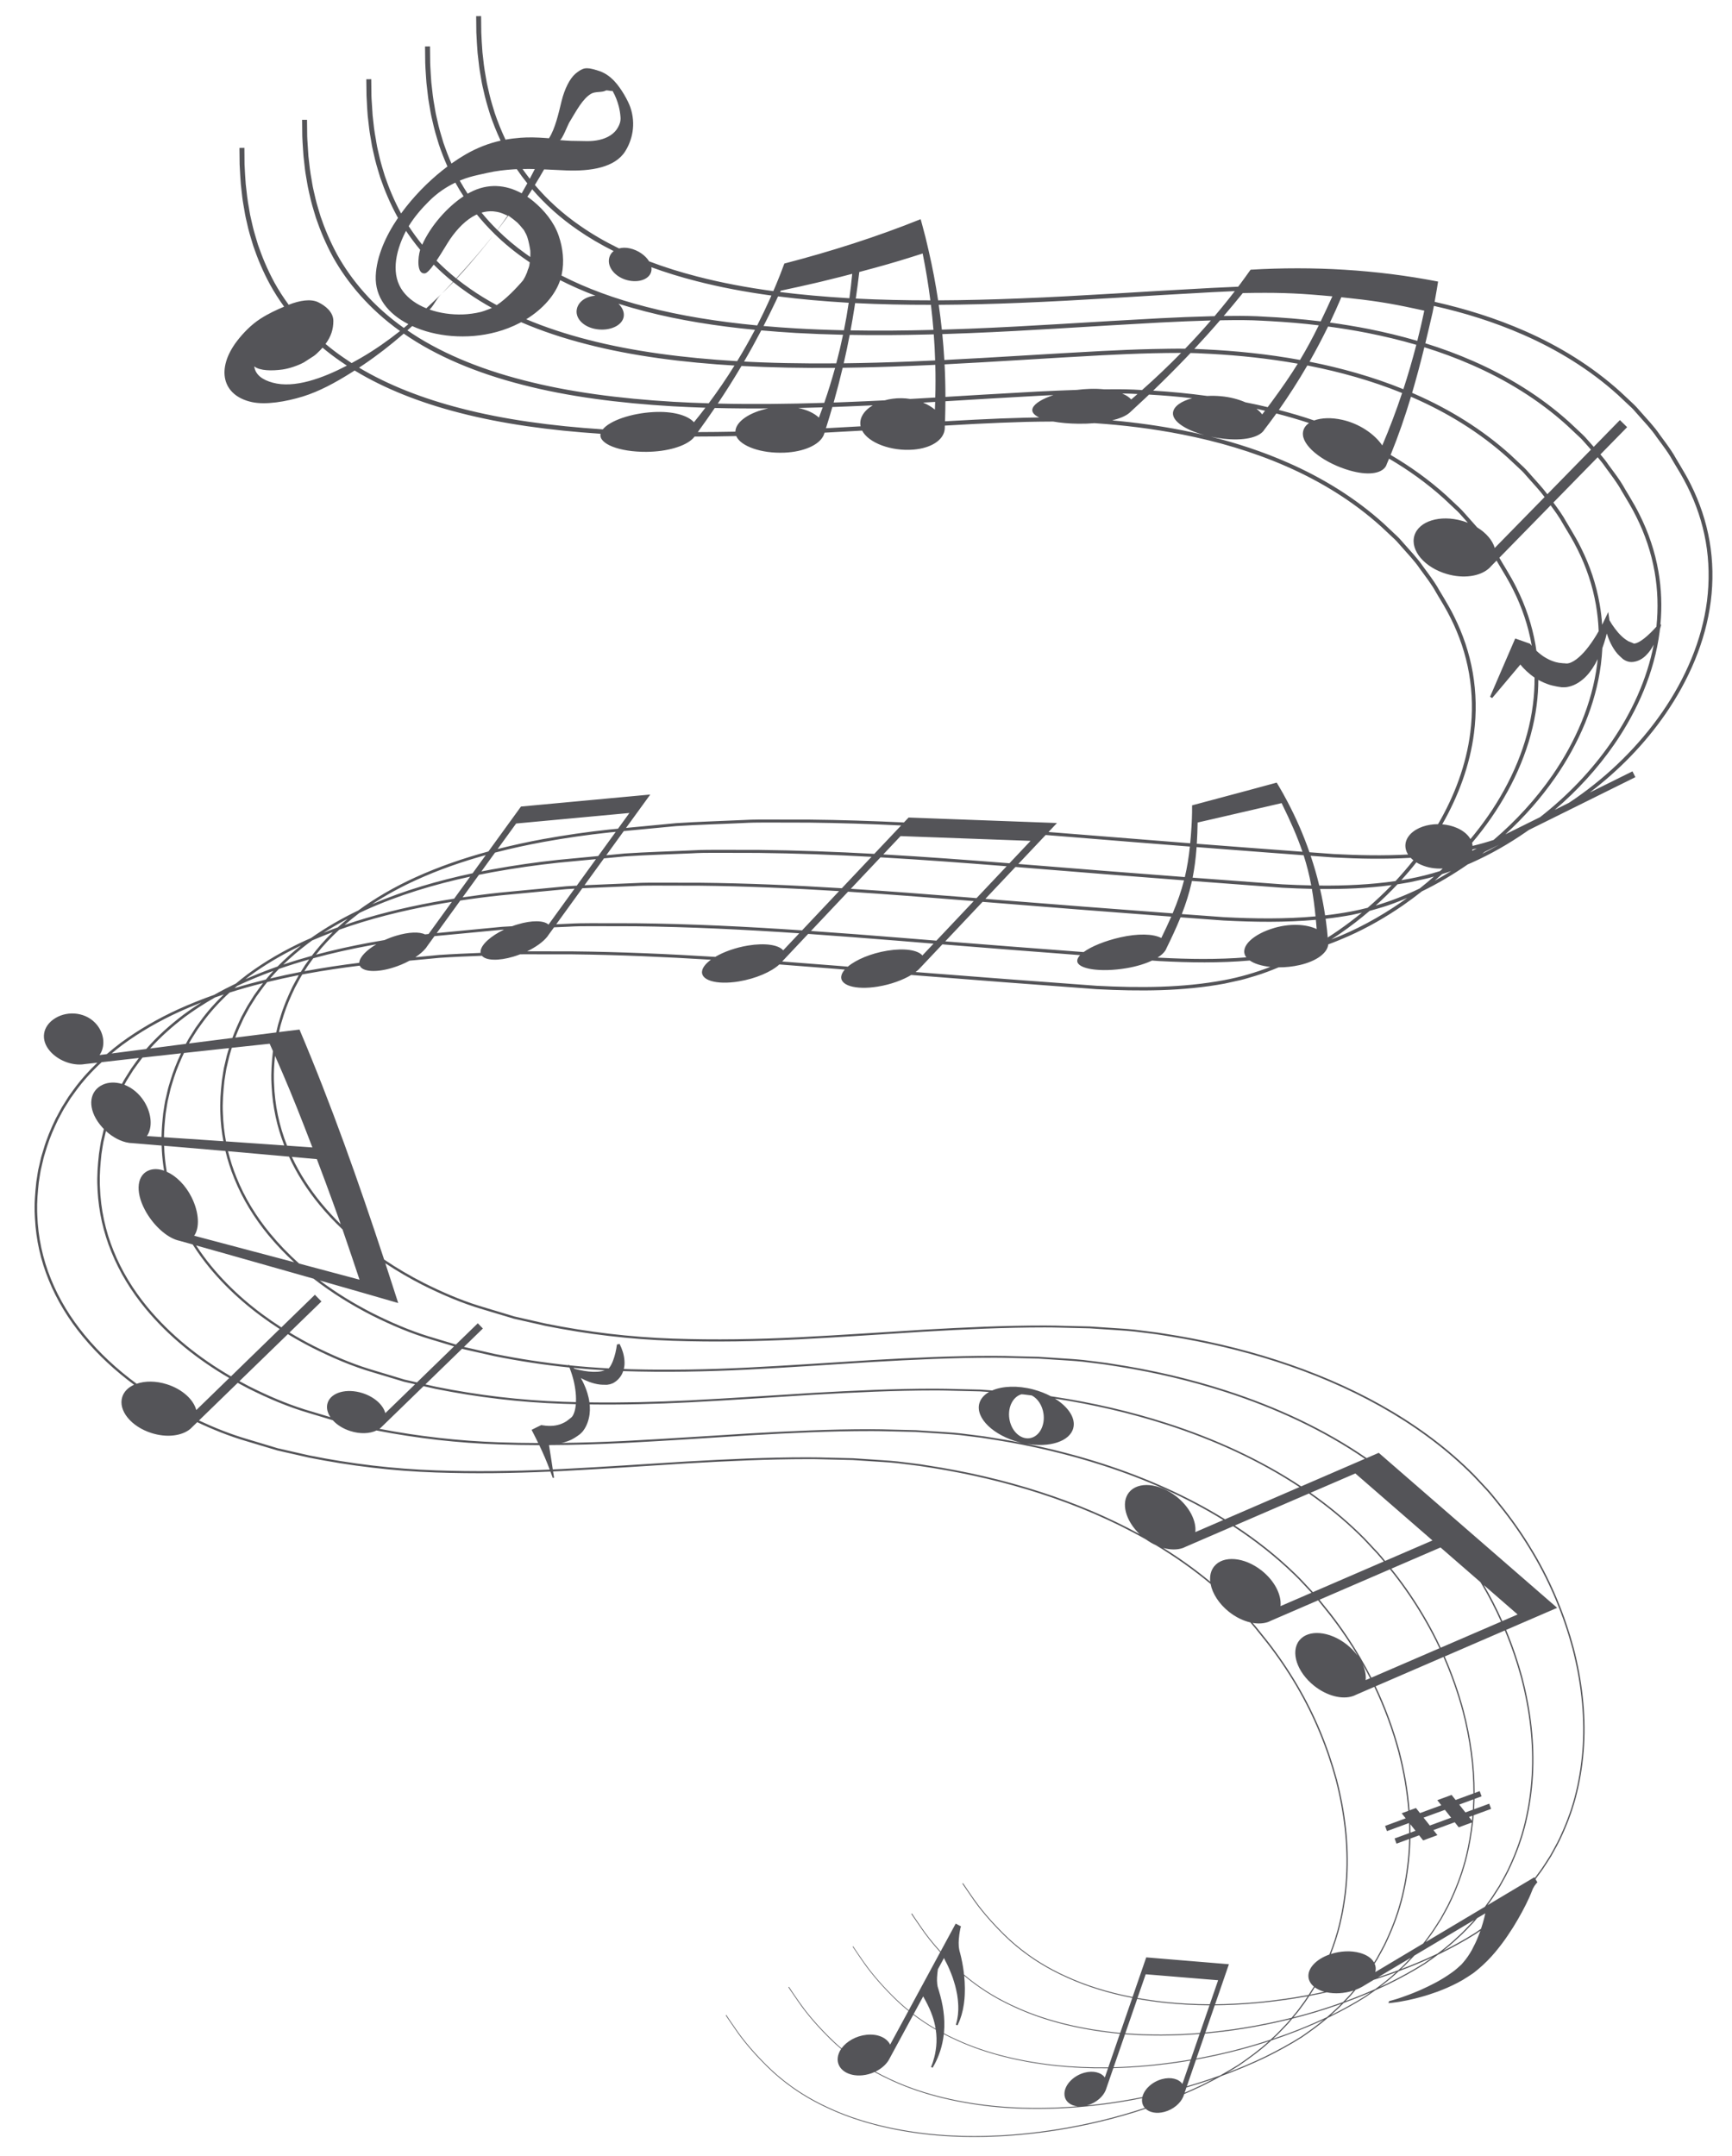<?xml version="1.0" encoding="UTF-8"?>
<svg width="49px" height="61px" viewBox="0 0 49 61" version="1.1" xmlns="http://www.w3.org/2000/svg" xmlns:xlink="http://www.w3.org/1999/xlink">
    <title>57</title>
    <g id="页面-1" stroke="none" stroke-width="1" fill="none" fill-rule="evenodd">
        <g id="乐符" transform="translate(-559, -551)" fill="#545458">
            <path d="M572.471,551.458 L572.611,551.456 L572.616,551.919 C572.621,552.071 572.633,552.257 572.649,552.48 L572.69,552.839 C572.702,552.942 572.722,553.049 572.741,553.161 L572.756,553.247 C572.777,553.392 572.82,553.541 572.854,553.701 C572.892,553.859 572.944,554.023 572.996,554.195 C573.078,554.437 573.178,554.691 573.301,554.951 C573.445,554.925 573.587,554.908 573.729,554.897 C573.96,554.879 574.2,554.888 574.427,554.904 L574.531,554.912 C574.707,554.641 574.803,554.204 574.888,553.858 C574.972,553.515 575.119,553.226 575.275,553.09 C575.339,553.035 575.405,552.988 575.477,552.956 C575.559,552.921 575.652,552.924 575.767,552.954 L575.876,552.984 C576,553.02 576.164,553.078 576.348,553.261 L576.384,553.298 C576.58,553.508 576.77,553.853 576.833,554.035 C576.999,554.523 576.883,554.971 576.687,555.282 C576.397,555.74 575.717,555.849 575.015,555.821 C574.807,555.813 574.6,555.8 574.393,555.792 C574.311,555.937 574.224,556.084 574.132,556.233 C574.481,556.645 574.909,557.042 575.42,557.393 C575.753,557.625 576.119,557.837 576.513,558.029 C576.603,558.003 576.709,558.001 576.822,558.027 C577.051,558.078 577.26,558.224 577.364,558.394 C577.797,558.559 578.255,558.702 578.734,558.825 C579.41,559 580.127,559.135 580.878,559.236 L580.961,559.041 C581.047,558.835 581.101,558.697 581.19,558.456 C582.498,558.116 583.791,557.706 585.046,557.201 L585.084,557.338 C585.161,557.617 585.206,557.797 585.278,558.116 C585.383,558.573 585.47,559.033 585.54,559.497 C586.293,559.494 587.067,559.474 587.858,559.443 C589.579,559.376 591.385,559.245 593.274,559.146 C593.524,559.133 593.776,559.121 594.029,559.111 L594.095,559.024 C594.189,558.898 594.265,558.792 594.38,558.63 C596.153,558.525 597.94,558.627 599.685,558.966 L599.65,559.18 C599.628,559.31 599.609,559.419 599.587,559.539 C600.448,559.733 601.306,559.998 602.137,560.363 C603.105,560.788 604.034,561.354 604.843,562.085 L605.142,562.365 C605.191,562.413 605.243,562.457 605.289,562.508 L605.426,562.662 C605.606,562.868 605.799,563.065 605.954,563.295 L606.118,563.518 C606.227,563.667 606.333,563.818 606.422,563.981 L606.544,564.186 C606.646,564.356 606.747,564.529 606.834,564.707 C607.085,565.208 607.268,565.749 607.365,566.308 C607.462,566.868 607.472,567.445 607.399,568.014 C607.253,569.155 606.776,570.246 606.114,571.204 C605.531,572.046 604.803,572.794 603.974,573.422 L605.184,572.822 L605.266,572.987 L602.252,574.481 L602.174,574.535 C601.686,574.873 601.167,575.171 600.619,575.414 L600.521,575.456 L600.512,575.463 C600.105,575.744 599.676,575.999 599.226,576.217 C599.054,576.353 598.877,576.485 598.696,576.611 C598.207,576.948 597.688,577.247 597.141,577.489 C596.955,577.57 596.768,577.648 596.577,577.718 C596.557,577.955 596.256,578.191 595.769,578.302 C595.569,578.348 595.365,578.368 595.173,578.367 C594.962,578.455 594.748,578.538 594.526,578.605 C594.382,578.646 594.241,578.694 594.094,578.728 L593.651,578.826 C592.463,579.047 591.241,579.048 590.027,578.985 C588.29,578.857 586.54,578.723 584.779,578.583 C584.537,578.729 584.198,578.852 583.839,578.911 C583.196,579.017 582.733,578.874 582.806,578.594 C582.819,578.54 582.852,578.485 582.9,578.431 L582.674,578.412 C582.133,578.369 581.591,578.326 581.048,578.285 C580.823,578.494 580.379,578.687 579.901,578.766 C579.258,578.871 578.795,578.729 578.867,578.449 C578.893,578.35 578.981,578.248 579.113,578.152 C577.812,578.072 576.507,578.014 575.198,577.999 L574.257,577.998 C574.077,577.997 573.896,577.996 573.716,577.998 C573.655,578.022 573.592,578.043 573.528,578.063 C573.098,578.192 572.748,578.175 572.634,578.04 C572.233,578.055 571.832,578.071 571.432,578.098 L570.588,578.178 C570.441,578.258 570.273,578.329 570.096,578.382 C569.627,578.523 569.253,578.49 569.177,578.319 C568.677,578.379 568.181,578.454 567.685,578.544 L567.553,578.568 L567.53,578.604 C567.463,578.715 567.406,578.832 567.343,578.945 C567.223,579.194 567.112,579.449 567.028,579.712 L566.952,579.96 C566.944,579.985 566.937,580.01 566.931,580.035 L566.893,580.199 L567.473,580.127 C568.376,582.258 569.145,584.437 569.867,586.633 C570.225,586.876 570.6,587.095 570.983,587.291 C571.491,587.546 572.014,587.775 572.554,587.943 L573.556,588.245 L574.444,588.447 C575.633,588.686 576.835,588.829 578.033,588.87 C579.231,588.912 580.422,588.89 581.602,588.832 C582.781,588.772 583.95,588.691 585.108,588.62 C586.267,588.554 587.416,588.499 588.554,588.5 C588.768,588.499 588.981,588.506 589.193,588.512 L589.829,588.527 L590.251,588.555 C590.532,588.577 590.812,588.587 591.091,588.617 C591.313,588.647 591.535,588.669 591.755,588.701 L591.92,588.727 C593.021,588.895 594.094,589.143 595.126,589.477 C597.185,590.142 599.098,591.158 600.567,592.584 C600.753,592.76 600.918,592.953 601.094,593.136 C601.263,593.324 601.413,593.527 601.572,593.721 C601.88,594.116 602.159,594.53 602.408,594.954 C602.908,595.804 603.276,596.707 603.522,597.621 C603.759,598.537 603.869,599.469 603.816,600.375 C603.789,600.828 603.724,601.273 603.62,601.703 C603.518,602.134 603.367,602.547 603.186,602.939 C603.098,603.137 602.992,603.323 602.888,603.509 L602.774,603.689 C602.698,603.808 602.62,603.926 602.534,604.036 C602.504,604.08 602.473,604.122 602.441,604.163 L602.494,604.251 C602.48,604.269 602.467,604.279 602.451,604.301 L602.426,604.335 C602.417,604.347 602.407,604.36 602.401,604.373 L602.377,604.415 L602.367,604.431 L602.366,604.433 C602.365,604.437 602.368,604.425 602.363,604.443 L602.308,604.579 L602.279,604.647 L602.265,604.679 C602.236,604.743 602.204,604.81 602.171,604.877 C602.104,605.011 602.03,605.152 601.944,605.298 C601.861,605.444 601.766,605.596 601.66,605.751 C601.557,605.906 601.435,606.067 601.302,606.227 C601.167,606.388 601.008,606.553 600.818,606.712 L600.745,606.771 L600.692,606.814 L600.57,606.896 C600.559,606.904 600.547,606.911 600.535,606.919 C600.481,606.953 600.427,606.987 600.375,607.019 C600.323,607.048 600.275,607.073 600.227,607.1 C600.033,607.2 599.848,607.279 599.677,607.343 C599.505,607.405 599.347,607.457 599.202,607.496 C599.079,607.53 598.966,607.558 598.864,607.579 L598.815,607.59 C598.734,607.607 598.661,607.62 598.597,607.631 L598.525,607.642 C598.468,607.651 598.42,607.657 598.383,607.661 L598.279,607.671 L598.301,607.614 L598.366,607.596 C598.396,607.588 598.437,607.576 598.487,607.561 L598.551,607.541 C598.63,607.515 598.728,607.481 598.838,607.44 C598.931,607.405 599.032,607.365 599.141,607.318 L599.207,607.289 C599.341,607.23 599.484,607.16 599.629,607.083 C599.773,607.005 599.919,606.915 600.054,606.819 L600.12,606.771 C600.131,606.763 600.142,606.755 600.152,606.747 C600.178,606.724 600.205,606.702 600.232,606.68 C600.262,606.654 600.301,606.618 600.336,606.586 L600.349,606.574 L600.357,606.566 L600.348,606.574 L600.398,606.517 C600.488,606.413 600.57,606.294 600.64,606.168 C600.707,606.042 600.77,605.915 600.819,605.787 C600.842,605.732 600.863,605.676 600.882,605.621 C600.84,605.651 600.798,605.68 600.756,605.709 C600.421,605.92 600.076,606.107 599.731,606.277 L599.682,606.3 C599.559,606.391 599.434,606.479 599.309,606.565 C598.974,606.776 598.629,606.963 598.285,607.133 C598.162,607.192 598.038,607.248 597.915,607.303 C597.826,607.367 597.737,607.43 597.647,607.491 C597.312,607.703 596.967,607.889 596.623,608.059 L596.567,608.086 C596.331,608.288 596.081,608.468 595.831,608.64 C595.496,608.851 595.151,609.038 594.806,609.208 C594.385,609.409 593.962,609.585 593.541,609.738 C593.373,609.831 593.203,609.919 593.033,610.002 C592.856,610.087 592.678,610.167 592.501,610.243 L592.495,610.261 C592.489,610.28 592.483,610.298 592.476,610.316 C592.396,610.507 592.191,610.68 591.943,610.747 C591.723,610.806 591.524,610.766 591.41,610.658 C590.566,610.94 589.732,611.134 588.931,611.263 C587.618,611.472 586.386,611.506 585.288,611.392 C584.229,611.278 583.293,611.034 582.53,610.691 L582.449,610.654 C581.693,610.313 581.119,609.879 580.707,609.472 L580.662,609.427 C580.26,609.028 579.986,608.681 579.814,608.43 L579.576,608.083 C579.546,608.038 579.532,608.015 579.532,608.015 L579.547,608.005 L579.648,608.156 C579.689,608.216 579.742,608.293 579.807,608.387 C579.971,608.629 580.234,608.967 580.624,609.361 L580.676,609.413 C581.075,609.816 581.634,610.25 582.375,610.596 L582.457,610.634 C583.233,610.996 584.196,611.251 585.291,611.368 C586.386,611.482 587.616,611.447 588.927,611.237 C589.722,611.108 590.55,610.915 591.388,610.635 C591.342,610.583 591.314,610.519 591.309,610.444 C591.307,610.416 591.308,610.387 591.313,610.358 C591.108,610.399 590.905,610.436 590.704,610.468 C589.391,610.678 588.159,610.711 587.061,610.597 C586.002,610.483 585.066,610.24 584.302,609.896 L584.221,609.859 C584.053,609.783 583.894,609.703 583.743,609.619 C583.639,609.667 583.524,609.699 583.404,609.712 C582.984,609.755 582.669,609.534 582.7,609.218 C582.709,609.131 582.743,609.045 582.796,608.966 C582.69,608.877 582.592,608.787 582.501,608.699 L582.435,608.633 C582.033,608.233 581.759,607.886 581.587,607.635 L581.369,607.318 C581.326,607.253 581.304,607.22 581.304,607.22 L581.32,607.21 L581.435,607.382 L581.625,607.657 C581.79,607.894 582.041,608.207 582.397,608.567 L582.449,608.619 C582.557,608.728 582.676,608.839 582.808,608.95 C582.952,608.751 583.221,608.597 583.517,608.566 C583.832,608.533 584.088,608.65 584.183,608.844 L584.7,607.89 C584.557,607.774 584.427,607.657 584.31,607.542 L584.252,607.485 C583.833,607.068 583.553,606.708 583.382,606.455 L583.285,606.314 C583.176,606.155 583.122,606.072 583.122,606.072 L583.136,606.063 L583.266,606.256 L583.441,606.51 C583.607,606.746 583.857,607.06 584.213,607.42 L584.265,607.472 C584.396,607.603 584.544,607.739 584.709,607.873 L585.599,606.229 C585.364,605.969 585.19,605.742 585.067,605.563 L584.827,605.213 C584.797,605.168 584.782,605.145 584.782,605.145 L584.799,605.134 L584.875,605.248 C584.918,605.312 584.979,605.402 585.059,605.516 C585.182,605.699 585.362,605.936 585.61,606.21 L586.038,605.42 L586.19,605.502 L586.178,605.524 L586.168,605.567 C586.166,605.578 586.163,605.59 586.161,605.605 C586.153,605.64 586.148,605.682 586.14,605.731 C586.136,605.755 586.135,605.78 586.132,605.807 C586.13,605.825 586.128,605.844 586.126,605.863 L586.122,605.949 C586.122,605.959 586.122,605.969 586.122,605.979 L586.125,606.066 C586.127,606.095 586.133,606.119 586.137,606.149 C586.137,606.158 586.14,606.173 586.144,606.187 L586.156,606.231 L586.164,606.26 C586.187,606.346 586.204,606.429 586.222,606.518 C586.239,606.605 586.253,606.696 586.265,606.787 L586.273,606.863 C586.629,607.165 587.074,607.467 587.617,607.722 L587.709,607.764 C588.484,608.125 589.447,608.381 590.542,608.498 C590.592,608.503 590.642,608.508 590.692,608.512 L591.033,607.523 C590.364,607.392 589.76,607.204 589.237,606.97 L589.145,606.928 C588.389,606.587 587.816,606.154 587.403,605.747 L587.358,605.701 C586.974,605.319 586.706,604.985 586.533,604.737 L586.272,604.356 C586.242,604.311 586.227,604.289 586.227,604.289 L586.245,604.277 L586.322,604.391 C586.345,604.425 586.374,604.468 586.408,604.518 L586.551,604.724 C586.716,604.96 586.966,605.273 587.323,605.633 L587.374,605.685 C587.773,606.088 588.332,606.522 589.072,606.868 L589.155,606.906 C589.698,607.159 590.333,607.36 591.041,607.498 L591.428,606.376 L593.767,606.57 L593.377,607.703 C594.09,607.697 594.842,607.634 595.624,607.508 C595.756,607.487 595.888,607.464 596.021,607.439 L596.161,607.219 L596.17,607.202 C595.975,607.038 595.958,606.796 596.16,606.575 C596.27,606.455 596.43,606.359 596.61,606.295 C596.722,606.014 596.817,605.722 596.888,605.422 C596.991,604.993 597.055,604.55 597.082,604.1 C597.134,603.199 597.024,602.27 596.788,601.358 C596.542,600.447 596.174,599.548 595.676,598.702 C595.427,598.279 595.15,597.868 594.841,597.473 C594.685,597.284 594.538,597.085 594.373,596.9 C594.173,596.854 593.963,596.753 593.77,596.601 C593.483,596.372 593.299,596.079 593.249,595.811 C592.767,595.409 592.248,595.044 591.7,594.715 C591.607,594.673 591.515,594.62 591.426,594.556 C590.488,594.022 589.47,593.59 588.414,593.249 C587.445,592.937 586.439,592.7 585.409,592.534 L585.216,592.504 C584.943,592.457 584.665,592.432 584.388,592.395 C584.112,592.365 583.83,592.355 583.551,592.334 L583.13,592.306 L582.707,592.296 C582.424,592.291 582.141,592.278 581.857,592.28 C580.721,592.28 579.573,592.335 578.414,592.402 C577.256,592.474 576.088,592.556 574.907,592.617 L574.648,592.629 L574.674,592.805 L574.639,592.814 L574.572,592.632 C573.501,592.68 572.42,592.695 571.333,592.658 C570.133,592.618 568.927,592.475 567.733,592.236 L566.84,592.033 L565.963,591.77 C565.488,591.631 565.028,591.446 564.58,591.235 L564.444,591.367 C564.425,591.388 564.404,591.408 564.382,591.427 C564.144,591.624 563.718,591.68 563.285,591.542 C562.708,591.359 562.338,590.902 562.459,590.521 C562.507,590.368 562.628,590.25 562.793,590.176 C562.259,589.781 561.766,589.327 561.34,588.81 C560.944,588.33 560.611,587.792 560.377,587.211 C560.152,586.662 560.02,586.073 559.989,585.479 L559.984,585.38 C559.967,585.065 559.993,584.751 560.027,584.438 C560.054,584.285 560.068,584.126 560.11,583.973 L560.163,583.743 L560.185,583.668 L560.231,583.517 C560.318,583.214 560.443,582.923 560.58,582.639 L560.618,582.57 L560.692,582.431 C560.729,582.361 560.768,582.292 560.812,582.227 L560.938,582.026 L561.076,581.834 C561.277,581.556 561.506,581.301 561.754,581.064 L561.392,581.105 C561.363,581.11 561.333,581.114 561.303,581.115 C560.987,581.133 560.636,580.987 560.422,580.746 C560.135,580.423 560.198,580.03 560.563,579.805 C560.929,579.58 561.457,579.638 561.744,579.996 C561.96,580.265 561.978,580.615 561.817,580.848 L562.021,580.822 C562.149,580.711 562.281,580.605 562.416,580.503 C562.924,580.128 563.476,579.813 564.05,579.55 C564.38,579.401 564.716,579.267 565.057,579.146 C565.259,579.032 565.465,578.925 565.674,578.825 C565.783,578.734 565.893,578.646 566.006,578.561 C566.514,578.186 567.066,577.871 567.64,577.608 C567.692,577.585 567.744,577.562 567.797,577.539 C568.219,577.24 568.67,576.981 569.136,576.758 L569.112,576.775 C569.621,576.4 570.173,576.085 570.747,575.823 C571.416,575.519 572.11,575.28 572.818,575.088 L573.739,573.818 L577.397,573.478 L576.711,574.423 L578.124,574.288 C578.752,574.246 579.382,574.23 580.01,574.2 C580.325,574.181 580.639,574.185 580.954,574.186 L581.896,574.187 C582.791,574.196 583.683,574.226 584.573,574.268 L584.705,574.129 L588.903,574.284 L588.663,574.538 L589.379,574.595 C590.48,574.684 591.579,574.772 592.672,574.857 C592.686,574.714 592.698,574.564 592.707,574.405 L592.715,574.27 L592.72,574.153 C592.725,574.028 592.726,573.935 592.725,573.784 L594.262,573.373 C594.518,573.304 594.79,573.23 595.119,573.141 L595.179,573.241 C595.27,573.395 595.329,573.5 595.425,573.682 C595.668,574.143 595.876,574.621 596.046,575.111 L596.73,575.161 C597.433,575.198 598.138,575.212 598.836,575.175 C598.717,574.988 598.734,574.769 598.909,574.591 C599.086,574.412 599.38,574.316 599.684,574.316 C600.152,573.512 600.48,572.634 600.596,571.727 C600.667,571.168 600.656,570.602 600.561,570.054 C600.466,569.505 600.286,568.976 600.039,568.484 C599.916,568.234 599.772,568.002 599.631,567.766 C599.499,567.524 599.329,567.309 599.169,567.089 C599.016,566.862 598.824,566.668 598.647,566.464 L598.512,566.312 C598.478,566.275 598.44,566.241 598.403,566.206 L598.071,565.895 C597.272,565.174 596.352,564.615 595.394,564.195 C594.435,563.774 593.437,563.487 592.441,563.291 C591.61,563.127 590.783,563.027 589.962,562.972 C589.82,562.984 589.669,562.99 589.514,562.988 C589.245,562.985 589,562.963 588.796,562.926 C588.534,562.926 588.272,562.931 588.013,562.936 C587.531,562.949 587.055,562.97 586.583,562.993 C586.297,563.009 586.013,563.025 585.73,563.041 L585.729,563.081 C585.729,563.11 585.729,563.137 585.724,563.165 C585.681,563.452 585.346,563.679 584.84,563.72 C584.206,563.771 583.57,563.528 583.39,563.182 C583.032,563.203 582.677,563.223 582.326,563.241 L582.32,563.261 C582.313,563.286 582.303,563.312 582.291,563.336 C582.162,563.59 581.741,563.783 581.192,563.806 C580.535,563.833 579.954,563.625 579.829,563.337 C579.431,563.346 579.038,563.351 578.65,563.351 C578.636,563.369 578.622,563.387 578.604,563.405 C578.388,563.624 577.882,563.778 577.29,563.783 C576.518,563.788 575.93,563.557 575.99,563.272 C574.56,563.177 573.219,562.994 572.004,562.68 C570.888,562.394 569.877,561.996 569.033,561.482 L568.887,561.574 C568.493,561.819 568.041,562.071 567.569,562.217 C567.088,562.365 566.518,562.46 566.128,562.376 C565.282,562.193 565.104,561.435 565.706,560.647 C565.872,560.431 566.1,560.191 566.359,560.023 C566.595,559.87 566.829,559.764 567.038,559.676 C566.89,559.473 566.76,559.268 566.647,559.064 C566.439,558.684 566.286,558.312 566.168,557.965 L566.105,557.759 C566.074,557.657 566.046,557.558 566.022,557.462 C565.994,557.326 565.958,557.198 565.935,557.074 L565.922,556.999 C565.899,556.852 565.87,556.715 565.855,556.584 L565.814,556.219 L565.796,555.964 C565.788,555.845 565.783,555.739 565.779,555.648 L565.774,555.185 L565.914,555.183 L565.918,555.646 L565.923,555.741 C565.929,555.874 565.939,556.029 565.952,556.207 L565.993,556.566 C566.004,556.669 566.025,556.776 566.044,556.888 L566.058,556.974 C566.079,557.119 566.123,557.268 566.156,557.428 C566.195,557.586 566.247,557.75 566.298,557.922 C566.414,558.262 566.564,558.626 566.766,558.998 C566.881,559.206 567.015,559.415 567.167,559.622 C567.479,559.499 567.792,559.449 568.001,559.55 C568.208,559.649 568.431,559.831 568.431,560.079 C568.431,560.31 568.369,560.516 568.21,560.731 C568.37,560.865 568.541,560.996 568.723,561.12 C568.797,561.172 568.872,561.222 568.949,561.272 C569.041,561.222 569.129,561.172 569.215,561.123 C569.621,560.887 569.984,560.629 570.317,560.365 C569.45,559.748 568.824,558.997 568.419,558.27 C568.212,557.889 568.059,557.518 567.941,557.171 L567.878,556.964 C567.847,556.863 567.819,556.764 567.795,556.667 C567.766,556.532 567.731,556.403 567.708,556.279 L567.695,556.205 C567.672,556.058 567.643,555.92 567.628,555.79 L567.587,555.425 L567.573,555.23 C567.563,555.087 567.556,554.96 567.552,554.853 L567.547,554.39 L567.686,554.389 L567.691,554.851 L567.695,554.947 C567.702,555.079 567.712,555.234 567.725,555.412 L567.766,555.771 C567.777,555.874 567.798,555.981 567.817,556.094 L567.831,556.179 C567.852,556.325 567.895,556.474 567.929,556.633 C567.967,556.792 568.02,556.956 568.071,557.128 C568.187,557.468 568.337,557.831 568.539,558.203 C568.939,558.924 569.559,559.666 570.425,560.277 L570.468,560.242 L570.554,560.171 C569.977,559.874 569.604,559.411 569.63,558.8 C569.654,558.263 569.903,557.688 570.26,557.164 L570.236,557.122 C570.029,556.741 569.876,556.37 569.757,556.023 L569.695,555.817 C569.664,555.715 569.636,555.616 569.612,555.519 C569.583,555.384 569.548,555.256 569.524,555.131 L569.512,555.057 C569.489,554.91 569.46,554.772 569.445,554.642 L569.403,554.277 L569.389,554.083 C569.38,553.939 569.373,553.812 569.369,553.705 L569.363,553.243 L569.503,553.241 L569.508,553.704 L569.512,553.799 C569.519,553.931 569.529,554.086 569.542,554.264 L569.582,554.624 C569.594,554.726 569.614,554.833 569.634,554.946 L569.648,555.032 C569.669,555.177 569.712,555.326 569.746,555.486 C569.784,555.644 569.836,555.808 569.888,555.98 C570.002,556.315 570.149,556.673 570.347,557.039 C570.389,556.981 570.432,556.924 570.477,556.867 C570.84,556.405 571.257,556.011 571.659,555.71 C571.565,555.499 571.486,555.293 571.419,555.096 L571.356,554.889 C571.326,554.787 571.297,554.689 571.274,554.592 C571.245,554.456 571.209,554.328 571.186,554.204 L571.173,554.129 C571.15,553.982 571.121,553.845 571.107,553.714 L571.065,553.349 L571.051,553.155 C571.041,553.011 571.034,552.885 571.03,552.778 L571.025,552.315 L571.165,552.313 L571.17,552.776 L571.174,552.871 C571.18,553.004 571.19,553.159 571.203,553.337 L571.244,553.696 C571.255,553.799 571.276,553.906 571.295,554.019 L571.309,554.104 C571.331,554.249 571.374,554.398 571.407,554.558 C571.446,554.717 571.498,554.88 571.549,555.052 C571.613,555.238 571.686,555.43 571.772,555.627 C571.908,555.53 572.04,555.445 572.168,555.371 C572.514,555.171 572.843,555.051 573.163,554.979 C573.043,554.724 572.946,554.476 572.865,554.239 L572.802,554.032 C572.772,553.93 572.743,553.831 572.72,553.735 C572.691,553.599 572.655,553.471 572.632,553.347 L572.619,553.272 C572.596,553.125 572.567,552.988 572.553,552.857 L572.511,552.492 L572.493,552.237 C572.486,552.118 572.48,552.012 572.476,551.921 L572.471,551.458 Z M584.838,607.998 L584.173,609.226 C584.163,609.248 584.151,609.269 584.138,609.29 C584.058,609.418 583.926,609.531 583.767,609.608 C583.884,609.672 584.006,609.735 584.133,609.795 L584.23,609.84 C585.006,610.201 585.969,610.457 587.063,610.573 C587.814,610.651 588.627,610.659 589.486,610.59 C589.279,610.569 589.128,610.447 589.115,610.263 C589.096,610.007 589.351,609.727 589.682,609.638 C589.932,609.572 590.154,609.632 590.257,609.774 L590.347,609.512 C589.836,609.519 589.345,609.497 588.878,609.448 C587.819,609.335 586.883,609.091 586.12,608.748 L586.038,608.711 C585.922,608.658 585.809,608.603 585.701,608.547 C585.683,608.719 585.646,608.88 585.602,609.016 C585.578,609.092 585.551,609.161 585.526,609.22 L585.496,609.287 C585.486,609.308 585.477,609.328 585.468,609.346 L585.455,609.371 C585.446,609.388 585.439,609.403 585.431,609.416 L585.385,609.498 L585.341,609.477 L585.373,609.393 C585.376,609.386 585.378,609.379 585.381,609.372 L585.389,609.348 C585.403,609.307 585.418,609.256 585.433,609.198 C585.447,609.141 585.462,609.076 585.472,609.005 C585.495,608.864 585.503,608.701 585.488,608.536 C585.484,608.498 585.48,608.459 585.474,608.421 C585.24,608.286 585.028,608.143 584.838,607.998 Z M592.521,609.32 C591.82,609.432 591.143,609.493 590.497,609.509 L590.3,610.08 C590.295,610.098 590.289,610.117 590.281,610.135 C590.206,610.317 590.016,610.483 589.784,610.555 L589.745,610.566 C590.058,610.535 590.376,610.494 590.7,610.442 C590.904,610.409 591.11,610.372 591.318,610.33 C591.367,610.11 591.594,609.895 591.876,609.82 C592.126,609.753 592.348,609.813 592.451,609.956 L592.679,609.294 C592.626,609.303 592.573,609.311 592.521,609.32 Z M593.354,609.805 L593.244,609.843 C593.017,609.92 592.791,609.99 592.566,610.055 L592.514,610.206 C592.683,610.133 592.852,610.056 593.021,609.976 C593.132,609.92 593.243,609.864 593.354,609.805 Z M594.896,608.749 L594.801,608.78 C594.136,608.992 593.477,609.15 592.838,609.266 L592.577,610.023 C592.89,609.932 593.205,609.83 593.521,609.715 C593.696,609.619 593.87,609.517 594.042,609.408 C594.333,609.208 594.626,608.995 594.896,608.749 Z M596.458,608.137 L596.362,608.181 C595.897,608.392 595.43,608.572 594.967,608.726 L595.007,608.688 C594.711,608.971 594.385,609.209 594.058,609.434 C593.94,609.508 593.822,609.58 593.702,609.648 C594.066,609.51 594.43,609.355 594.793,609.181 C595.137,609.011 595.479,608.826 595.815,608.614 C596.032,608.464 596.249,608.308 596.458,608.137 Z M585.707,606.393 L585.534,606.712 C585.524,606.778 585.514,606.858 585.51,606.945 C585.507,607.005 585.508,607.068 585.515,607.127 L585.519,607.157 L585.521,607.17 C585.524,607.182 585.524,607.19 585.527,607.203 L585.567,607.337 C585.617,607.505 585.664,607.694 585.69,607.89 C585.717,608.086 585.725,608.292 585.707,608.487 L585.704,608.525 C585.786,608.569 585.871,608.611 585.958,608.652 L586.047,608.693 C586.822,609.054 587.785,609.31 588.88,609.426 C589.349,609.475 589.842,609.496 590.355,609.489 L590.683,608.536 L590.539,608.522 C589.48,608.409 588.544,608.165 587.78,607.821 L587.699,607.784 C587.122,607.524 586.651,607.209 586.277,606.893 L586.28,606.924 L586.291,607.062 C586.294,607.124 586.296,607.184 586.297,607.245 L586.296,607.335 C586.297,607.364 586.296,607.394 586.294,607.423 L586.292,607.467 C586.29,607.495 586.288,607.524 586.286,607.552 L586.272,607.675 C586.27,607.688 586.268,607.701 586.266,607.715 L586.246,607.828 L586.239,607.863 L586.206,607.995 C586.204,608.005 586.201,608.015 586.197,608.024 L586.165,608.12 C586.158,608.139 586.152,608.157 586.145,608.173 L586.09,608.298 L586.043,608.283 L586.075,608.16 C586.084,608.121 586.089,608.073 586.098,608.019 L586.102,607.991 L586.11,607.871 C586.111,607.861 586.111,607.85 586.111,607.839 L586.11,607.738 L586.108,607.703 L586.103,607.631 C586.102,607.607 586.1,607.582 586.096,607.557 L586.091,607.52 C586.088,607.495 586.085,607.469 586.081,607.444 L586.074,607.406 C586.06,607.329 586.042,607.252 586.022,607.174 L585.988,607.059 L585.951,606.944 C585.923,606.869 585.895,606.795 585.864,606.724 C585.842,606.671 585.818,606.618 585.794,606.57 L585.745,606.475 L585.732,606.45 C585.73,606.446 585.728,606.441 585.725,606.436 L585.707,606.393 Z M590.828,608.549 L590.505,609.486 C591.148,609.469 591.821,609.407 592.517,609.295 L592.688,609.267 L592.938,608.542 C592.197,608.601 591.49,608.601 590.828,608.549 Z M595.507,608.124 L595.436,608.141 C595.011,608.244 594.593,608.327 594.183,608.394 C593.812,608.453 593.448,608.498 593.092,608.53 L592.847,609.238 C593.529,609.114 594.232,608.941 594.943,608.705 L594.986,608.665 C595.14,608.532 595.275,608.376 595.419,608.229 C595.448,608.194 595.478,608.159 595.507,608.124 Z M596.948,607.689 L596.852,607.723 C596.419,607.875 595.987,608.003 595.56,608.11 C595.521,608.157 595.481,608.203 595.443,608.25 C595.3,608.396 595.166,608.549 595.015,608.681 C595.522,608.51 596.032,608.307 596.541,608.067 C596.615,608.004 596.688,607.938 596.759,607.87 C596.825,607.813 596.887,607.752 596.948,607.689 Z M591.173,607.55 L590.837,608.524 C591.499,608.576 592.206,608.574 592.948,608.515 L593.218,607.731 C592.791,607.729 592.38,607.707 591.985,607.666 C591.706,607.636 591.434,607.597 591.173,607.55 Z M595.999,607.474 L595.876,607.496 C595.793,607.51 595.711,607.524 595.629,607.537 C594.842,607.663 594.084,607.725 593.367,607.731 L593.101,608.502 C593.453,608.47 593.813,608.425 594.178,608.366 C594.623,608.294 595.078,608.202 595.539,608.086 C595.633,607.976 595.726,607.864 595.81,607.743 C595.877,607.657 595.939,607.566 595.999,607.474 Z M585.118,607.48 L584.847,607.981 C585.034,608.124 585.241,608.264 585.47,608.397 C585.451,608.277 585.421,608.158 585.382,608.044 C585.328,607.885 585.258,607.738 585.184,607.601 L585.128,607.498 L585.118,607.48 Z M597.293,607.314 L597.261,607.324 C597.027,607.395 596.767,607.413 596.536,607.365 C596.37,607.401 596.206,607.435 596.043,607.465 C595.977,607.567 595.91,607.668 595.836,607.763 C595.76,607.871 595.677,607.973 595.592,608.073 C596.055,607.955 596.524,607.812 596.995,607.641 C597.06,607.572 597.125,607.502 597.192,607.434 C597.225,607.394 597.259,607.354 597.293,607.314 Z M597.785,607.36 L597.764,607.369 C597.514,607.476 597.265,607.574 597.015,607.665 C596.94,607.744 596.863,607.822 596.78,607.893 C596.736,607.935 596.692,607.976 596.647,608.016 L596.611,608.034 C596.955,607.864 597.296,607.678 597.632,607.467 C597.683,607.431 597.734,607.396 597.785,607.36 Z M591.413,606.854 L591.181,607.524 C591.441,607.571 591.71,607.61 591.988,607.639 C592.384,607.681 592.798,607.702 593.227,607.703 L593.462,607.023 L591.413,606.854 Z M598.499,606.795 L598.429,606.821 C598.241,606.889 598.053,606.952 597.866,607.011 L597.601,607.169 C597.574,607.186 597.547,607.203 597.517,607.218 C597.465,607.247 597.41,607.271 597.352,607.293 C597.307,607.347 597.261,607.401 597.215,607.456 C597.163,607.509 597.113,607.563 597.062,607.616 C597.342,607.513 597.623,607.399 597.904,607.275 C598.108,607.127 598.309,606.969 598.499,606.795 Z M596.196,607.223 L596.189,607.235 L596.065,607.431 C596.199,607.406 596.333,607.378 596.468,607.349 L596.466,607.348 C596.357,607.318 596.267,607.275 596.196,607.223 Z M599.532,606.37 L599.471,606.398 C599.171,606.534 598.871,606.657 598.571,606.768 L598.596,606.745 C598.417,606.917 598.227,607.072 598.032,607.217 C598.112,607.181 598.192,607.143 598.272,607.105 C598.616,606.935 598.957,606.75 599.293,606.538 C599.373,606.483 599.453,606.427 599.532,606.37 Z M598.915,606.385 L597.984,606.94 C598.175,606.878 598.366,606.811 598.558,606.74 L598.576,606.723 C598.696,606.619 598.804,606.502 598.915,606.385 Z M600.156,602.553 L599.553,602.775 L599.666,602.918 L599.262,603.067 L599.148,602.923 L598.902,603.014 C598.9,603.112 598.896,603.21 598.89,603.308 C598.863,603.76 598.798,604.205 598.695,604.635 C598.592,605.066 598.441,605.479 598.26,605.871 C598.173,606.069 598.066,606.255 597.962,606.441 L597.89,606.554 C597.923,606.628 597.93,606.709 597.909,606.792 L599.26,605.986 C599.309,605.926 599.356,605.865 599.4,605.802 C599.528,605.636 599.637,605.455 599.751,605.277 L599.854,605.091 C599.923,604.967 599.989,604.84 600.048,604.709 C600.227,604.319 600.377,603.909 600.479,603.48 C600.55,603.18 600.603,602.873 600.638,602.561 L600.269,602.697 L600.156,602.553 Z M600.703,605.319 L599.013,606.326 L598.96,606.382 L598.832,606.517 C598.768,606.584 598.703,606.649 598.635,606.711 C598.978,606.58 599.323,606.434 599.667,606.271 C599.864,606.124 600.056,605.968 600.237,605.795 C600.391,605.661 600.525,605.506 600.67,605.359 L600.703,605.319 Z M596.29,596.275 L594.948,596.855 C594.922,596.869 594.895,596.881 594.866,596.891 C594.741,596.933 594.594,596.94 594.439,596.914 L594.396,596.864 C594.565,597.052 594.715,597.255 594.874,597.449 C595.181,597.844 595.461,598.257 595.71,598.682 C596.21,599.531 596.578,600.434 596.824,601.348 C597.061,602.264 597.17,603.196 597.117,604.102 C597.09,604.555 597.025,604.999 596.922,605.43 C596.852,605.722 596.76,606.006 596.652,606.281 C596.915,606.196 597.217,606.178 597.472,606.249 C597.669,606.303 597.806,606.401 597.873,606.52 L597.934,606.424 L598.037,606.238 C598.106,606.114 598.172,605.988 598.23,605.857 C598.41,605.467 598.559,605.056 598.661,604.627 C598.764,604.199 598.828,603.756 598.855,603.306 C598.86,603.213 598.864,603.12 598.866,603.027 L598.508,603.159 L598.454,603.012 L598.868,602.86 C598.868,602.765 598.866,602.67 598.862,602.575 L598.239,602.804 L598.185,602.657 L598.768,602.442 L598.655,602.299 L598.843,602.23 C598.801,601.675 598.704,601.116 598.56,600.563 C598.392,599.94 598.167,599.322 597.881,598.722 L597.358,598.949 C597.331,598.962 597.305,598.975 597.276,598.984 C596.975,599.086 596.545,598.984 596.18,598.694 C595.692,598.307 595.503,597.732 595.758,597.41 C596.014,597.088 596.616,597.141 597.105,597.528 C597.227,597.625 597.33,597.734 597.412,597.847 L597.448,597.907 C597.2,597.484 596.922,597.074 596.614,596.679 C596.505,596.546 596.4,596.409 596.29,596.275 Z M601.021,605.13 L600.789,605.267 C600.757,605.305 600.726,605.343 600.694,605.381 C600.549,605.529 600.414,605.685 600.259,605.818 C600.117,605.954 599.968,606.08 599.816,606.198 L599.717,606.247 C600.061,606.077 600.403,605.892 600.738,605.68 C600.792,605.643 600.846,605.605 600.9,605.567 C600.918,605.515 600.934,605.464 600.948,605.414 C600.978,605.315 601.001,605.22 601.021,605.13 Z M601.573,597.127 L599.872,597.863 C600.093,598.368 600.273,598.885 600.413,599.406 C600.612,600.176 600.721,600.958 600.719,601.726 L600.862,601.673 L600.916,601.82 L600.717,601.893 C600.715,601.982 600.711,602.071 600.706,602.16 L600.704,602.185 L601.131,602.028 L601.185,602.175 L600.692,602.356 C600.686,602.42 600.68,602.484 600.673,602.548 C600.638,602.867 600.584,603.181 600.511,603.488 C600.408,603.918 600.257,604.331 600.077,604.723 C599.989,604.921 599.882,605.107 599.778,605.293 L599.664,605.472 C599.588,605.592 599.511,605.709 599.425,605.82 C599.396,605.861 599.366,605.902 599.335,605.942 L601.01,604.943 C601.027,604.92 601.044,604.897 601.06,604.873 C601.189,604.708 601.297,604.527 601.412,604.348 L601.515,604.163 C601.583,604.038 601.65,603.912 601.708,603.781 C601.887,603.392 602.037,602.981 602.139,602.552 C602.241,602.123 602.306,601.68 602.332,601.23 C602.385,600.329 602.275,599.4 602.038,598.488 C601.915,598.03 601.76,597.574 601.573,597.127 Z M569.901,586.738 L569.949,586.885 C570.056,587.211 570.161,587.538 570.266,587.864 L569.297,587.584 C568.881,587.464 568.464,587.345 568.047,587.226 C568.516,587.577 569.018,587.884 569.536,588.149 C570.044,588.404 570.568,588.632 571.107,588.801 L571.898,589.039 L572.518,588.437 L572.661,588.585 L572.125,589.106 L572.998,589.305 C573.691,589.444 574.388,589.551 575.087,589.624 L575.079,589.603 L575.115,589.627 C575.483,589.665 575.853,589.694 576.222,589.713 L576.227,589.707 L576.239,589.692 C576.279,589.641 576.313,589.571 576.341,589.5 C576.397,589.357 576.433,589.195 576.454,589.037 L576.529,589.022 C576.603,589.168 576.653,589.32 576.666,589.488 C576.672,589.563 576.67,589.641 576.649,589.727 L576.649,589.73 L576.863,589.737 C577.968,589.766 579.067,589.744 580.156,589.69 C581.335,589.63 582.504,589.549 583.662,589.478 C584.821,589.411 585.97,589.357 587.108,589.358 C587.322,589.357 587.535,589.364 587.747,589.37 L588.383,589.385 L588.805,589.413 C589.086,589.434 589.365,589.445 589.645,589.475 C589.867,589.505 590.089,589.527 590.309,589.559 L590.474,589.585 C591.574,589.753 592.648,590.001 593.68,590.335 C595.111,590.797 596.472,591.429 597.662,592.251 L598.006,592.102 L603.054,596.487 L601.61,597.111 C601.797,597.561 601.952,598.018 602.075,598.478 C602.312,599.394 602.422,600.327 602.369,601.232 C602.342,601.685 602.277,602.129 602.174,602.56 C602.071,602.991 601.92,603.404 601.739,603.796 C601.651,603.993 601.545,604.18 601.441,604.366 L601.327,604.545 C601.27,604.635 601.212,604.723 601.15,604.809 L601.082,604.9 L602.408,604.109 L602.421,604.131 C602.45,604.093 602.479,604.055 602.506,604.015 C602.634,603.85 602.743,603.669 602.857,603.491 L602.96,603.305 C603.029,603.181 603.095,603.055 603.153,602.924 C603.333,602.534 603.483,602.123 603.584,601.695 C603.687,601.266 603.751,600.823 603.778,600.373 C603.83,599.472 603.72,598.543 603.483,597.631 C603.238,596.721 602.87,595.821 602.372,594.976 C602.123,594.552 601.846,594.142 601.538,593.747 C601.379,593.554 601.23,593.352 601.061,593.165 C600.886,592.983 600.721,592.791 600.536,592.616 C599.072,591.197 597.165,590.185 595.111,589.523 C594.142,589.211 593.136,588.974 592.106,588.809 L591.913,588.778 C591.64,588.731 591.362,588.706 591.085,588.669 C590.809,588.639 590.527,588.629 590.248,588.608 L589.827,588.58 L589.404,588.57 C589.121,588.565 588.838,588.553 588.554,588.554 C587.418,588.554 586.27,588.609 585.112,588.676 C583.954,588.748 582.785,588.83 581.604,588.891 C580.424,588.95 579.231,588.973 578.031,588.932 C576.83,588.892 575.624,588.749 574.43,588.51 L573.537,588.307 L572.66,588.044 C572.07,587.871 571.503,587.627 570.952,587.351 C570.592,587.167 570.24,586.963 569.901,586.738 Z M598.903,602.847 L599.046,602.794 L598.899,602.608 C598.902,602.688 598.903,602.767 598.903,602.847 Z M599.878,602.202 L599.275,602.423 L599.451,602.646 L600.054,602.424 L599.878,602.202 Z M600.657,602.369 L600.56,602.404 L600.643,602.509 C600.648,602.463 600.653,602.416 600.657,602.369 Z M599.837,597.877 L597.917,598.707 C598.203,599.308 598.428,599.929 598.597,600.554 C598.739,601.106 598.836,601.663 598.878,602.217 L599.059,602.15 L599.173,602.294 L599.776,602.072 L599.663,601.929 L600.067,601.78 L600.181,601.923 L600.685,601.738 C600.687,600.97 600.578,600.187 600.378,599.415 C600.238,598.897 600.058,598.381 599.837,597.877 Z M600.682,601.906 L600.283,602.053 L600.458,602.275 L600.669,602.198 L600.672,602.158 C600.677,602.074 600.68,601.99 600.682,601.906 Z M597.555,598.092 L597.563,598.112 C597.624,598.257 597.65,598.401 597.636,598.532 L597.761,598.478 C597.695,598.348 597.626,598.22 597.555,598.092 Z M598.323,595.397 L596.33,596.258 C596.437,596.39 596.54,596.524 596.647,596.654 C596.954,597.049 597.234,597.463 597.482,597.888 C597.594,598.077 597.699,598.269 597.797,598.463 L599.725,597.63 C599.586,597.335 599.433,597.044 599.265,596.759 C599.017,596.336 598.739,595.926 598.431,595.531 C598.395,595.486 598.359,595.442 598.323,595.397 Z M599.754,594.779 L598.361,595.38 C598.395,595.423 598.429,595.465 598.463,595.507 C598.771,595.902 599.05,596.315 599.299,596.74 C599.467,597.026 599.621,597.318 599.759,597.615 L601.466,596.878 C601.307,596.522 601.127,596.173 600.926,595.832 L600.883,595.76 L599.754,594.779 Z M601.935,596.675 L600.98,595.844 L600.961,595.812 C601.163,596.154 601.343,596.505 601.502,596.862 L601.935,596.675 Z M593.886,594.179 L592.539,594.761 C592.512,594.775 592.485,594.787 592.456,594.797 C592.3,594.85 592.109,594.848 591.91,594.793 C592.377,595.084 592.822,595.402 593.239,595.748 C593.221,595.585 593.255,595.434 593.348,595.317 C593.604,594.995 594.207,595.047 594.695,595.434 C595.062,595.725 595.26,596.123 595.227,596.439 L596.103,596.06 L596.051,596.005 L595.879,595.82 C595.793,595.727 595.705,595.635 595.613,595.548 C595.089,595.04 594.509,594.585 593.886,594.179 Z M596.031,593.252 L593.934,594.158 C594.55,594.562 595.123,595.014 595.642,595.518 C595.818,595.685 595.977,595.868 596.143,596.043 L598.148,595.176 C598.085,595.099 598.022,595.022 597.955,594.948 C597.78,594.767 597.615,594.574 597.43,594.4 C596.999,593.982 596.531,593.6 596.031,593.252 Z M597.344,592.685 L596.077,593.232 C596.569,593.578 597.032,593.957 597.458,594.371 C597.644,594.546 597.809,594.739 597.985,594.922 C598.054,594.999 598.121,595.079 598.186,595.16 L599.526,594.581 L597.344,592.685 Z M583.63,591.486 C582.493,591.485 581.345,591.54 580.187,591.608 C579.029,591.68 577.86,591.761 576.68,591.822 C575.968,591.858 575.252,591.88 574.532,591.883 L574.602,592.328 C574.614,592.407 574.626,592.486 574.639,592.572 L574.904,592.56 C576.084,592.5 577.252,592.419 578.411,592.348 C579.57,592.282 580.719,592.227 581.857,592.229 C582.071,592.228 582.283,592.234 582.496,592.24 L583.132,592.255 L583.554,592.283 C583.835,592.305 584.114,592.315 584.394,592.346 C584.615,592.375 584.837,592.397 585.058,592.429 L585.223,592.456 C586.323,592.623 587.397,592.872 588.429,593.205 C589.41,593.522 590.358,593.919 591.24,594.402 C590.843,594.021 590.706,593.517 590.939,593.223 C591.195,592.901 591.797,592.954 592.286,593.341 C592.653,593.632 592.851,594.029 592.817,594.345 L593.608,594.003 C592.559,593.357 591.399,592.845 590.187,592.455 C589.218,592.143 588.211,591.905 587.182,591.74 L586.989,591.71 C586.716,591.662 586.437,591.638 586.161,591.6 C585.884,591.57 585.603,591.56 585.323,591.539 L584.903,591.511 L584.48,591.501 C584.197,591.497 583.914,591.484 583.63,591.486 Z M588.845,590.567 L588.864,590.579 C589.231,590.813 589.437,591.126 589.364,591.403 C589.266,591.779 588.693,591.961 588.037,591.846 C588.775,591.995 589.498,592.183 590.201,592.41 C591.426,592.806 592.598,593.326 593.657,593.982 L595.764,593.071 C594.629,592.322 593.348,591.739 592.004,591.306 C590.987,590.979 589.928,590.734 588.845,590.567 Z M587.108,589.411 C585.972,589.41 584.824,589.465 583.665,589.533 C582.508,589.605 581.339,589.686 580.158,589.747 C578.993,589.806 577.816,589.828 576.631,589.79 C576.617,589.833 576.596,589.88 576.563,589.93 C576.524,589.989 576.466,590.055 576.385,590.106 C576.346,590.133 576.299,590.15 576.256,590.162 L576.223,590.168 L576.178,590.176 L576.111,590.176 C576.071,590.176 576.017,590.175 575.974,590.17 C575.866,590.158 575.767,590.13 575.675,590.097 C575.59,590.066 575.51,590.028 575.433,589.987 C575.449,590.016 575.465,590.044 575.48,590.073 C575.535,590.182 575.583,590.297 575.619,590.416 C575.643,590.499 575.664,590.584 575.676,590.674 C576.621,590.687 577.561,590.664 578.494,590.618 C579.674,590.558 580.842,590.477 582.001,590.406 C583.159,590.34 584.309,590.286 585.447,590.287 C585.66,590.286 585.873,590.293 586.085,590.298 L586.721,590.313 L587.071,590.337 C587.361,590.212 587.786,590.192 588.23,590.308 C588.412,590.356 588.581,590.422 588.729,590.501 C588.757,590.504 588.784,590.509 588.812,590.514 C589.912,590.682 590.986,590.93 592.018,591.263 C593.374,591.701 594.666,592.292 595.811,593.051 L597.614,592.271 C596.433,591.461 595.084,590.837 593.665,590.38 C592.697,590.068 591.69,589.83 590.66,589.665 L590.467,589.635 C590.194,589.587 589.916,589.563 589.639,589.525 C589.363,589.495 589.081,589.485 588.802,589.464 L588.381,589.436 L587.958,589.426 C587.675,589.422 587.392,589.409 587.108,589.411 Z M565.725,590.122 L564.629,591.187 C565.068,591.392 565.519,591.573 565.981,591.709 L566.858,591.973 L567.746,592.175 C568.935,592.414 570.138,592.558 571.336,592.598 C572.414,592.636 573.487,592.622 574.552,592.576 C574.456,592.322 574.372,592.126 574.256,591.884 C573.873,591.883 573.49,591.876 573.106,591.863 C571.954,591.825 570.798,591.692 569.651,591.47 C569.46,591.561 569.188,591.574 568.913,591.486 C568.705,591.421 568.532,591.309 568.415,591.18 L567.736,590.975 C567.146,590.803 566.579,590.559 566.028,590.283 C565.927,590.231 565.825,590.177 565.725,590.122 Z M570.983,590.216 L569.816,591.35 C569.801,591.366 569.785,591.382 569.767,591.397 C569.757,591.406 569.745,591.414 569.734,591.423 C570.852,591.637 571.982,591.765 573.108,591.804 C573.482,591.817 573.855,591.824 574.227,591.825 L574.178,591.725 C574.152,591.673 574.125,591.619 574.096,591.562 L574.039,591.452 L574.174,591.384 C574.215,591.364 574.257,591.344 574.313,591.317 L574.36,591.324 C574.387,591.328 574.417,591.332 574.443,591.335 C574.489,591.339 574.536,591.34 574.58,591.34 C574.625,591.339 574.669,591.335 574.712,591.328 C574.754,591.321 574.796,591.31 574.836,591.298 C574.876,591.284 574.915,591.27 574.952,591.25 C574.965,591.244 574.977,591.238 574.987,591.231 L575.002,591.222 C575.015,591.212 575.024,591.21 575.041,591.197 L575.11,591.144 L575.116,591.139 L575.161,591.103 C575.174,591.092 575.188,591.079 575.199,591.06 C575.238,591 575.267,590.906 575.282,590.805 C575.286,590.779 575.289,590.753 575.291,590.726 C575.168,590.723 575.046,590.719 574.923,590.715 C573.722,590.675 572.517,590.533 571.323,590.293 L570.983,590.216 Z M585.447,590.337 C584.31,590.337 583.162,590.392 582.004,590.459 C580.846,590.531 579.677,590.613 578.497,590.674 C577.565,590.721 576.626,590.745 575.682,590.733 L575.683,590.737 L575.687,590.794 C575.694,590.928 575.682,591.075 575.626,591.237 C575.598,591.316 575.557,591.403 575.5,591.477 C575.485,591.496 575.471,591.514 575.454,591.53 L575.429,591.554 L575.406,591.576 L575.393,591.585 L575.326,591.633 C575.287,591.66 575.223,591.701 575.172,591.726 L575.148,591.737 C575.09,591.765 575.03,591.786 574.971,591.802 C574.94,591.811 574.909,591.818 574.877,591.822 C575.48,591.815 576.08,591.795 576.677,591.766 C577.857,591.705 579.025,591.625 580.184,591.554 C581.343,591.487 582.492,591.433 583.63,591.434 C583.843,591.433 584.056,591.44 584.269,591.446 L584.905,591.461 L585.327,591.489 C585.607,591.51 585.887,591.52 586.167,591.551 C586.388,591.581 586.61,591.603 586.831,591.635 L586.996,591.661 C587.306,591.708 587.613,591.762 587.919,591.822 L587.881,591.814 L587.839,591.803 C587.105,591.611 586.597,591.121 586.705,590.708 C586.741,590.572 586.84,590.461 586.982,590.38 L586.719,590.363 L586.296,590.353 C586.014,590.348 585.731,590.336 585.447,590.337 Z M587.901,590.445 C587.659,590.511 587.507,590.807 587.555,591.133 C587.606,591.479 587.864,591.728 588.131,591.688 C588.398,591.648 588.572,591.336 588.521,590.99 C588.486,590.754 588.355,590.563 588.19,590.479 C588.119,590.47 588.048,590.461 587.977,590.452 L587.901,590.445 Z M567.144,588.744 L565.774,590.074 C565.868,590.126 565.963,590.176 566.058,590.225 C566.566,590.48 567.089,590.708 567.629,590.877 L568.348,591.093 C568.26,590.963 568.227,590.821 568.269,590.69 C568.363,590.393 568.804,590.269 569.254,590.412 C569.593,590.519 569.84,590.747 569.901,590.979 L570.743,590.162 L570.43,590.091 L569.553,589.827 C568.963,589.655 568.396,589.411 567.845,589.134 C567.608,589.013 567.373,588.883 567.144,588.744 Z M562.929,580.931 L561.877,581.05 C561.604,581.302 561.353,581.577 561.135,581.878 L560.999,582.067 L560.874,582.265 C560.83,582.33 560.792,582.397 560.755,582.466 L560.682,582.604 L560.645,582.672 C560.525,582.921 560.414,583.175 560.33,583.439 L560.254,583.687 C560.246,583.712 560.239,583.737 560.233,583.762 L560.18,583.989 C560.139,584.139 560.125,584.293 560.098,584.448 C560.068,584.722 560.044,584.998 560.051,585.273 L560.055,585.377 C560.076,585.997 560.207,586.612 560.441,587.185 C560.672,587.759 561.001,588.291 561.393,588.767 C561.823,589.29 562.323,589.749 562.866,590.148 C563.103,590.065 563.411,590.064 563.723,590.163 C564.157,590.301 564.474,590.593 564.553,590.892 L565.485,589.986 C564.596,589.468 563.775,588.818 563.113,588.016 C562.717,587.535 562.384,586.998 562.15,586.416 C561.925,585.867 561.793,585.278 561.761,584.684 L561.757,584.585 C561.74,584.271 561.766,583.956 561.8,583.643 C561.827,583.49 561.841,583.331 561.882,583.179 L561.936,582.949 L561.938,582.941 C561.873,582.874 561.813,582.801 561.761,582.724 C561.475,582.295 561.538,581.86 561.903,581.689 C562.065,581.613 562.258,581.608 562.449,581.665 C562.491,581.586 562.534,581.507 562.585,581.432 L562.711,581.232 L562.849,581.039 C562.875,581.003 562.902,580.967 562.929,580.931 Z M572.072,589.158 L571.035,590.165 L571.336,590.233 C572.525,590.473 573.727,590.616 574.925,590.657 C575.048,590.661 575.171,590.664 575.294,590.667 C575.297,590.606 575.297,590.543 575.293,590.48 C575.279,590.257 575.231,590.024 575.152,589.802 L575.111,589.688 C574.4,589.616 573.69,589.508 572.984,589.366 L572.091,589.164 L572.072,589.158 Z M564.982,586.825 C565.543,587.507 566.222,588.079 566.96,588.553 L567.909,587.63 L568.094,587.82 L567.191,588.697 C567.415,588.832 567.643,588.959 567.874,589.077 C568.382,589.332 568.906,589.561 569.446,589.729 L570.448,590.031 L570.796,590.11 L571.846,589.09 L571.214,588.9 C570.624,588.728 570.057,588.484 569.507,588.208 C568.935,587.915 568.382,587.573 567.871,587.175 C567.026,586.934 566.181,586.694 565.336,586.456 L564.549,586.235 C564.682,586.44 564.827,586.637 564.982,586.825 Z M561.998,582.999 L561.952,583.194 C561.911,583.345 561.897,583.499 561.87,583.654 C561.841,583.927 561.817,584.203 561.823,584.479 L561.827,584.582 C561.849,585.202 561.98,585.818 562.214,586.39 C562.444,586.965 562.774,587.496 563.165,587.973 C563.824,588.773 564.645,589.422 565.534,589.939 L566.912,588.599 C566.174,588.124 565.494,587.552 564.93,586.868 C564.758,586.658 564.597,586.438 564.451,586.207 L564.068,586.1 C564.038,586.093 564.009,586.086 563.978,586.074 L563.945,586.062 C563.639,585.94 563.306,585.617 563.1,585.23 C562.814,584.694 562.878,584.217 563.242,584.1 C563.363,584.061 563.501,584.07 563.642,584.119 C563.611,583.931 563.59,583.742 563.579,583.551 L563.573,583.409 L562.731,583.339 C562.712,583.338 562.692,583.337 562.672,583.335 L562.642,583.331 C562.425,583.299 562.192,583.176 561.998,582.999 Z M575.22,589.699 L575.257,589.725 C575.342,589.749 575.433,589.768 575.52,589.783 C575.607,589.798 575.695,589.807 575.779,589.81 C575.821,589.811 575.863,589.81 575.903,589.808 C575.943,589.805 575.982,589.8 576.019,589.793 L576.112,589.767 C575.815,589.751 575.517,589.728 575.22,589.699 Z M565.452,583.569 L565.452,583.572 C565.514,583.825 565.594,584.074 565.693,584.315 C565.923,584.889 566.252,585.421 566.644,585.897 C566.895,586.202 567.169,586.485 567.462,586.747 C568.032,586.899 568.602,587.051 569.171,587.203 L568.956,586.561 C568.861,586.278 568.774,586.023 568.69,585.781 C568.459,585.563 568.24,585.331 568.037,585.084 C567.695,584.669 567.4,584.213 567.176,583.722 C566.601,583.67 566.027,583.619 565.452,583.569 Z M563.643,583.415 L563.644,583.435 C563.652,583.674 563.677,583.914 563.717,584.15 C563.981,584.268 564.246,584.523 564.42,584.872 C564.635,585.301 564.652,585.739 564.493,585.96 C565.436,586.209 566.378,586.458 567.32,586.709 C567.061,586.47 566.817,586.214 566.591,585.941 C566.195,585.46 565.862,584.922 565.628,584.341 C565.525,584.089 565.441,583.829 565.378,583.563 C564.496,583.486 563.613,583.412 562.731,583.339 L563.643,583.415 Z M567.257,583.729 L567.262,583.741 C567.481,584.207 567.764,584.643 568.091,585.04 C568.263,585.249 568.447,585.448 568.64,585.637 L568.568,585.433 L568.418,585.016 C568.283,584.643 568.14,584.257 567.964,583.793 L567.257,583.729 Z M566.781,580.871 L566.775,580.927 C566.756,581.133 566.744,581.34 566.749,581.547 L566.753,581.65 C566.773,582.253 566.898,582.852 567.121,583.412 L567.838,583.462 L567.62,582.898 C567.316,582.117 567.099,581.592 566.781,580.871 Z M566.629,580.528 L565.558,580.643 L565.505,580.817 C565.498,580.842 565.491,580.867 565.484,580.892 L565.431,581.119 C565.39,581.269 565.376,581.423 565.349,581.578 C565.316,581.886 565.289,582.197 565.306,582.507 C565.315,582.77 565.344,583.033 565.392,583.291 L566.615,583.376 L567.042,583.406 L567.037,583.392 C566.834,582.87 566.715,582.313 566.685,581.752 L566.68,581.653 C566.664,581.347 566.688,581.041 566.721,580.735 L566.629,580.528 Z M565.48,580.652 L565.32,580.669 C564.948,580.709 564.576,580.749 564.205,580.79 L564.234,580.729 C564.114,580.979 564.003,581.233 563.919,581.496 L563.843,581.744 C563.836,581.769 563.828,581.794 563.822,581.819 L563.769,582.047 C563.728,582.197 563.714,582.351 563.687,582.506 C563.663,582.727 563.642,582.95 563.639,583.173 C564.2,583.21 564.76,583.248 565.32,583.286 C565.272,583.03 565.244,582.77 565.235,582.51 C565.218,582.195 565.244,581.881 565.278,581.567 C565.305,581.415 565.319,581.256 565.36,581.103 L565.414,580.873 C565.433,580.799 565.458,580.726 565.48,580.652 Z M564.121,580.799 L564.01,580.812 C563.684,580.848 563.357,580.884 563.031,580.92 C562.989,580.974 562.948,581.028 562.908,581.083 L562.771,581.273 L562.647,581.47 C562.599,581.541 562.558,581.615 562.519,581.689 C562.734,581.772 562.939,581.936 563.084,582.17 C563.299,582.519 563.316,582.913 563.156,583.141 L563.57,583.168 C563.573,582.944 563.593,582.719 563.617,582.495 C563.644,582.342 563.658,582.183 563.7,582.031 L563.753,581.801 L563.774,581.725 L563.82,581.575 C563.898,581.308 564.004,581.051 564.121,580.799 Z M564.697,579.362 L564.615,579.394 C564.436,579.465 564.258,579.54 564.082,579.62 C563.512,579.88 562.964,580.192 562.46,580.563 C562.357,580.641 562.256,580.721 562.157,580.804 L563.137,580.677 C563.449,580.316 563.809,579.997 564.189,579.708 C564.354,579.586 564.523,579.471 564.697,579.362 Z M565.331,579.134 L565.296,579.146 C565.224,579.17 565.153,579.194 565.082,579.219 C564.789,579.386 564.505,579.568 564.233,579.768 C563.879,580.037 563.544,580.332 563.248,580.663 L564.258,580.532 C564.303,580.448 564.348,580.364 564.402,580.285 L564.528,580.084 L564.666,579.892 C564.863,579.619 565.088,579.367 565.331,579.134 Z M566.441,578.813 L566.409,578.821 C566.102,578.899 565.797,578.985 565.495,579.081 C565.211,579.341 564.95,579.624 564.725,579.935 L564.588,580.125 L564.463,580.322 C564.42,580.386 564.382,580.454 564.346,580.521 L564.941,580.445 L565.574,580.365 C565.649,580.162 565.737,579.964 565.83,579.769 C565.908,579.632 565.974,579.488 566.063,579.357 L566.189,579.156 L566.327,578.964 C566.364,578.913 566.402,578.862 566.441,578.813 Z M567.453,578.588 L567.4,578.598 C567.119,578.654 566.838,578.716 566.559,578.784 C566.5,578.857 566.442,578.931 566.387,579.008 L566.25,579.197 L566.125,579.395 C566.038,579.525 565.973,579.666 565.896,579.802 C565.809,579.983 565.727,580.167 565.656,580.355 L566.815,580.209 L566.86,580.016 L566.881,579.94 L566.927,579.79 C567.015,579.487 567.14,579.196 567.276,578.912 C567.336,578.805 567.39,578.694 567.453,578.588 Z M566.735,578.468 L566.659,578.495 C566.387,578.596 566.119,578.705 565.855,578.825 C565.806,578.848 565.757,578.87 565.708,578.894 L565.635,578.956 C565.928,578.866 566.224,578.786 566.521,578.712 C566.59,578.629 566.661,578.547 566.735,578.468 Z M585.661,577.717 L585.049,578.365 C585.032,578.385 585.013,578.405 584.992,578.425 C584.964,578.451 584.935,578.476 584.902,578.5 C586.625,578.636 588.337,578.766 590.032,578.889 C591.243,578.952 592.457,578.949 593.632,578.729 C594.081,578.645 594.517,578.517 594.939,578.355 C594.696,578.329 594.489,578.266 594.357,578.174 C593.51,578.248 592.653,578.235 591.8,578.19 L591.593,578.175 C591.401,578.266 591.153,578.343 590.868,578.391 C590.133,578.515 589.486,578.416 589.476,578.188 C589.474,578.136 589.503,578.08 589.557,578.022 C588.265,577.924 586.966,577.822 585.661,577.717 Z M567.515,577.75 L567.445,577.784 C566.956,578.022 566.486,578.299 566.05,578.62 C566.014,578.647 565.979,578.674 565.944,578.702 L566.114,578.629 C566.357,578.526 566.604,578.431 566.853,578.343 C567.06,578.132 567.283,577.935 567.515,577.75 Z M566.931,578.398 L566.89,578.412 C566.805,578.5 566.722,578.59 566.643,578.683 C566.931,578.614 567.22,578.552 567.51,578.496 L567.634,578.299 L567.747,578.143 C567.472,578.22 567.2,578.305 566.931,578.398 Z M569.646,577.716 L569.458,577.749 C568.922,577.848 568.389,577.966 567.863,578.11 L567.833,578.151 L567.697,578.341 L567.611,578.477 L567.671,578.466 C568.165,578.376 568.664,578.3 569.163,578.239 L569.164,578.224 C569.184,578.067 569.373,577.877 569.646,577.716 Z M581.864,577.421 L581.128,578.202 C581.646,578.241 582.164,578.281 582.681,578.322 L582.986,578.347 C583.22,578.149 583.645,577.97 584.101,577.896 C584.584,577.816 584.966,577.877 585.095,578.031 L585.411,577.697 L584.447,577.618 C583.589,577.549 582.728,577.481 581.864,577.421 Z M568.415,577.37 L568.34,577.398 C568.17,577.464 568.001,577.533 567.833,577.605 C567.793,577.634 567.752,577.664 567.712,577.693 C567.469,577.878 567.234,578.075 567.015,578.288 C567.281,578.198 567.55,578.116 567.821,578.041 L567.773,578.107 C567.964,577.842 568.181,577.597 568.415,577.37 Z M592.399,576.952 L592.382,576.992 C592.276,577.251 592.149,577.526 591.997,577.834 C591.99,577.853 591.981,577.872 591.968,577.892 C591.925,577.96 591.85,578.027 591.749,578.09 L591.805,578.094 C592.626,578.137 593.449,578.149 594.26,578.084 C594.251,578.074 594.244,578.063 594.237,578.051 C594.077,577.772 594.464,577.423 595.048,577.253 C595.488,577.124 595.942,577.139 596.25,577.284 L596.235,577.107 C596.232,577.078 596.23,577.05 596.227,577.022 C595.363,577.1 594.488,577.088 593.617,577.042 C593.211,577.012 592.805,576.982 592.399,576.952 Z M573.26,577.3 L573.205,577.303 L571.326,577.481 L571.291,577.485 L571.084,577.771 C571.076,577.784 571.067,577.798 571.057,577.811 L571.041,577.831 C570.973,577.915 570.873,578 570.751,578.081 L571.426,578.016 C571.816,577.99 572.207,577.974 572.597,577.958 C572.594,577.942 572.594,577.924 572.596,577.905 C572.62,577.715 572.893,577.476 573.26,577.3 Z M575.088,577.217 C574.95,577.223 574.812,577.229 574.674,577.235 L574.516,577.452 C574.504,577.472 574.489,577.492 574.473,577.511 C574.359,577.651 574.157,577.796 573.914,577.913 L575.199,577.915 C576.549,577.929 577.895,577.988 579.235,578.071 C579.476,577.928 579.81,577.808 580.163,577.75 C580.647,577.671 581.028,577.731 581.157,577.886 L581.612,577.404 C580.072,577.3 578.524,577.222 576.971,577.205 L576.03,577.203 L575.716,577.202 C575.507,577.202 575.297,577.204 575.088,577.217 Z M571.275,576.601 C570.367,576.769 569.465,576.991 568.597,577.303 C568.36,577.521 568.138,577.755 567.94,578.009 C568.437,577.875 568.939,577.765 569.444,577.671 C569.588,577.645 569.732,577.62 569.876,577.596 C569.982,577.549 570.094,577.506 570.21,577.472 C570.565,577.365 570.865,577.357 571.024,577.435 L571.126,577.423 L571.784,576.514 C571.614,576.541 571.444,576.57 571.275,576.601 Z M586.798,576.514 L585.742,577.632 C587.053,577.736 588.359,577.838 589.657,577.935 C589.876,577.774 590.268,577.615 590.697,577.518 C591.192,577.406 591.624,577.416 591.854,577.537 C591.96,577.32 592.054,577.12 592.136,576.932 C590.369,576.799 588.589,576.66 586.798,576.514 Z M582.992,576.227 L581.943,577.338 C582.783,577.396 583.62,577.461 584.454,577.528 L585.491,577.612 L586.548,576.493 L586.264,576.47 C585.177,576.382 584.087,576.297 582.992,576.227 Z M598.811,576.404 L598.751,576.429 C598.543,576.516 598.334,576.597 598.116,576.663 C597.993,576.697 597.872,576.738 597.747,576.77 C597.484,576.995 597.209,577.207 596.923,577.405 C596.838,577.464 596.752,577.521 596.665,577.578 C597.365,577.312 598.026,576.949 598.638,576.527 C598.696,576.487 598.754,576.446 598.811,576.404 Z M597.529,576.82 L597.241,576.884 C596.996,576.929 596.75,576.965 596.504,576.993 C596.534,577.206 596.557,577.421 596.573,577.636 L596.564,577.522 C596.666,577.457 596.766,577.39 596.865,577.322 C597.093,577.163 597.315,576.996 597.529,576.82 Z M575.022,576.155 L573.143,576.333 C572.768,576.373 572.394,576.421 572.022,576.477 L571.355,577.398 L573.199,577.221 L573.488,577.204 C573.538,577.185 573.589,577.168 573.641,577.153 C574.051,577.029 574.389,577.038 574.518,577.158 L575.255,576.141 C575.177,576.145 575.099,576.15 575.022,576.155 Z M568.837,576.993 L568.771,577.028 C568.561,577.14 568.355,577.261 568.154,577.389 C568.288,577.336 568.422,577.285 568.557,577.236 C568.648,577.153 568.742,577.072 568.837,576.993 Z M576.905,576.069 C576.429,576.091 575.952,576.105 575.475,576.129 L574.736,577.149 C574.853,577.144 574.969,577.139 575.086,577.133 C575.296,577.121 575.505,577.118 575.715,577.118 L576.972,577.12 C578.552,577.136 580.125,577.215 581.691,577.321 L582.738,576.211 C581.426,576.13 580.109,576.071 578.788,576.057 L577.847,576.055 L577.533,576.054 C577.323,576.054 577.114,576.056 576.905,576.069 Z M569.333,576.75 C569.28,576.774 569.228,576.799 569.176,576.824 L569.158,576.836 C569.018,576.943 568.88,577.054 568.747,577.169 C569.565,576.887 570.41,576.682 571.26,576.524 C571.456,576.488 571.653,576.455 571.849,576.424 L572.301,575.801 C571.283,576.021 570.281,576.321 569.333,576.75 Z M592.721,575.923 L592.707,575.985 C592.641,576.274 592.553,576.557 592.435,576.86 C592.832,576.889 593.227,576.918 593.622,576.947 C594.49,576.992 595.361,577.003 596.218,576.925 C596.19,576.643 596.156,576.388 596.114,576.147 C595.835,576.141 595.557,576.13 595.278,576.115 C594.429,576.053 593.576,575.989 592.721,575.923 Z M598.372,576.041 L598.352,576.043 C597.689,576.13 597.018,576.157 596.346,576.15 C596.404,576.397 596.451,576.646 596.489,576.897 C596.735,576.869 596.979,576.832 597.222,576.787 C597.381,576.757 597.537,576.722 597.693,576.682 C597.93,576.478 598.156,576.264 598.372,576.041 Z M587.729,575.527 L586.877,576.429 L587.094,576.447 C588.798,576.584 590.494,576.715 592.175,576.84 C592.315,576.51 592.419,576.211 592.497,575.906 C590.982,575.79 589.458,575.669 587.925,575.543 L587.729,575.527 Z M599.568,575.798 L599.519,575.812 C599.462,575.829 599.404,575.845 599.345,575.858 L598.902,575.956 C598.78,575.979 598.658,575.999 598.536,576.018 C598.34,576.226 598.133,576.427 597.919,576.619 C598.348,576.494 598.763,576.33 599.164,576.136 C599.302,576.027 599.437,575.914 599.568,575.798 Z M570.78,575.894 C570.345,576.092 569.924,576.32 569.526,576.581 C570.44,576.189 571.399,575.912 572.371,575.705 L572.743,575.191 C572.072,575.377 571.413,575.606 570.78,575.894 Z M583.91,575.255 L583.07,576.145 C584.141,576.213 585.208,576.296 586.271,576.38 L586.627,576.409 L587.479,575.507 C586.294,575.413 585.104,575.323 583.91,575.255 Z M575.317,576.056 L575.86,575.306 L574.805,575.406 C574.177,575.473 573.556,575.562 572.936,575.674 C572.807,575.698 572.679,575.723 572.55,575.749 L572.087,576.388 C572.435,576.336 572.784,576.291 573.133,576.254 L575.016,576.074 L575.317,576.056 Z M578.567,575.142 C577.939,575.171 577.31,575.186 576.683,575.228 L576.087,575.284 L575.536,576.044 C575.992,576.022 576.448,576.008 576.903,575.986 C577.217,575.967 577.532,575.971 577.846,575.972 L578.789,575.973 C580.136,575.987 581.479,576.046 582.816,576.129 L583.655,575.241 C582.589,575.182 581.521,575.142 580.449,575.13 L579.194,575.127 C578.985,575.127 578.776,575.129 578.567,575.142 Z M596.08,575.211 C596.173,575.488 596.255,575.769 596.323,576.053 C597.048,576.061 597.771,576.029 598.481,575.926 C598.657,575.736 598.826,575.54 598.986,575.338 C598.958,575.316 598.933,575.293 598.911,575.269 C598.185,575.311 597.453,575.297 596.724,575.258 L596.08,575.211 Z M592.853,574.965 L592.85,575.008 C592.827,575.303 592.792,575.57 592.741,575.83 C593.592,575.895 594.44,575.957 595.283,576.019 C595.554,576.033 595.826,576.044 596.096,576.049 C596.041,575.754 595.972,575.477 595.881,575.196 L594.793,575.114 C594.148,575.065 593.501,575.016 592.853,574.965 Z M600.055,575.643 L599.993,575.665 C599.928,575.688 599.863,575.71 599.797,575.73 C599.727,575.793 599.657,575.856 599.586,575.918 C599.745,575.831 599.901,575.739 600.055,575.643 Z M599.071,575.397 L599.068,575.4 C598.933,575.572 598.791,575.739 598.644,575.901 C598.724,575.888 598.804,575.874 598.884,575.859 C599.174,575.804 599.46,575.732 599.74,575.643 L599.816,575.571 C599.608,575.583 599.39,575.549 599.199,575.464 C599.153,575.444 599.11,575.422 599.071,575.397 Z M588.583,574.623 L587.809,575.442 L587.932,575.452 C589.469,575.577 591,575.698 592.52,575.813 C592.585,575.542 592.63,575.263 592.663,574.95 C591.571,574.865 590.473,574.777 589.371,574.686 C589.109,574.665 588.846,574.644 588.583,574.623 Z M576.251,574.55 C575.623,574.616 575.002,574.706 574.383,574.818 C573.921,574.903 573.46,575.002 573.005,575.121 L572.619,575.654 C572.72,575.634 572.821,575.614 572.922,575.596 C573.543,575.483 574.169,575.392 574.795,575.326 L575.924,575.218 L576.42,574.534 L576.251,574.55 Z M584.478,574.654 L583.989,575.172 C585.184,575.24 586.374,575.329 587.558,575.423 L588.156,574.789 L584.478,574.654 Z M580.013,574.285 C579.385,574.315 578.757,574.33 578.129,574.371 L576.647,574.512 L576.152,575.196 L576.677,575.146 C577.306,575.104 577.936,575.088 578.564,575.058 C578.879,575.039 579.193,575.043 579.508,575.043 L580.45,575.044 C581.548,575.056 582.643,575.097 583.734,575.157 L584.494,574.353 C583.629,574.311 582.763,574.283 581.896,574.273 L580.641,574.27 C580.431,574.27 580.222,574.273 580.013,574.285 Z M601.413,574.897 L601.005,575.099 L600.932,575.156 C601.095,575.074 601.255,574.988 601.413,574.897 Z M595.258,573.721 L593.405,574.15 C593.245,574.187 593.073,574.226 592.882,574.27 C592.878,574.484 592.871,574.683 592.859,574.871 C593.86,574.948 594.856,575.024 595.848,575.097 C595.706,574.681 595.517,574.248 595.258,573.721 Z M600.784,575.003 L600.657,575.031 C600.655,575.044 600.652,575.057 600.648,575.07 L600.784,575.003 Z M576.807,574 L573.602,574.298 L573.079,575.019 C573.506,574.911 573.936,574.818 574.368,574.738 C574.988,574.626 575.615,574.535 576.241,574.468 L576.484,574.445 L576.807,574 Z M604.201,569.645 L604.192,569.664 C604.151,569.747 604.105,569.829 604.051,569.91 C603.957,570.05 603.84,570.192 603.664,570.306 C603.577,570.362 603.472,570.413 603.355,570.433 C603.326,570.439 603.297,570.444 603.267,570.443 L603.222,570.444 L603.181,570.443 L603.16,570.44 L603.05,570.423 C602.977,570.41 602.849,570.382 602.773,570.35 C602.703,570.326 602.637,570.295 602.572,570.262 L602.521,570.235 C602.52,570.472 602.504,570.71 602.474,570.946 C602.328,572.087 601.851,573.178 601.189,574.136 C601.02,574.381 600.838,574.617 600.645,574.845 C600.653,574.874 600.659,574.902 600.661,574.931 C600.862,574.883 601.06,574.827 601.255,574.763 C601.889,574.222 602.453,573.606 602.921,572.93 C603.574,571.982 604.043,570.906 604.185,569.785 C604.191,569.738 604.197,569.692 604.201,569.645 Z M595.109,562.698 L595.048,562.783 C594.957,562.908 594.864,563.033 594.769,563.156 C594.757,563.177 594.742,563.196 594.724,563.215 C594.537,563.409 594.072,563.48 593.51,563.399 C593.423,563.386 593.337,563.371 593.255,563.353 C593.993,563.537 594.726,563.777 595.44,564.091 C596.407,564.516 597.337,565.081 598.146,565.812 L598.444,566.093 C598.493,566.14 598.546,566.184 598.592,566.235 L598.728,566.389 C598.908,566.596 599.102,566.793 599.257,567.022 L599.421,567.245 C599.529,567.394 599.635,567.545 599.724,567.708 L599.847,567.913 C599.949,568.084 600.049,568.256 600.136,568.434 C600.387,568.935 600.571,569.476 600.667,570.035 C600.764,570.595 600.774,571.172 600.701,571.741 C600.585,572.646 600.261,573.52 599.802,574.321 C599.947,574.333 600.092,574.367 600.223,574.425 C600.402,574.504 600.53,574.615 600.6,574.738 C600.778,574.525 600.946,574.305 601.104,574.077 C601.758,573.13 602.226,572.053 602.368,570.933 C602.401,570.679 602.416,570.423 602.414,570.169 C602.375,570.143 602.337,570.114 602.3,570.085 C602.231,570.029 602.166,569.97 602.106,569.907 C602.073,569.873 602.043,569.837 602.013,569.8 L601.215,570.749 L601.155,570.712 L601.867,569.063 L602.285,569.211 L602.336,569.272 L602.333,569.259 C602.238,568.71 602.059,568.182 601.812,567.69 C601.689,567.44 601.545,567.207 601.404,566.971 C601.383,566.934 601.361,566.896 601.339,566.86 L601.183,567.019 C601.163,567.043 601.141,567.065 601.117,567.086 C600.865,567.306 600.406,567.377 599.935,567.24 C599.305,567.058 598.893,566.574 599.013,566.158 C599.134,565.743 599.741,565.554 600.371,565.737 C600.424,565.753 600.476,565.77 600.527,565.79 C600.491,565.75 600.455,565.71 600.42,565.669 L600.285,565.518 C600.251,565.48 600.213,565.446 600.176,565.412 L599.844,565.1 C599.366,564.669 598.845,564.296 598.298,563.976 L598.235,564.124 C598.228,564.147 598.219,564.17 598.207,564.191 C598.078,564.407 597.688,564.456 597.18,564.309 C596.502,564.114 595.895,563.675 595.861,563.305 C595.849,563.166 595.914,563.05 596.034,562.968 C595.727,562.867 595.418,562.778 595.109,562.698 Z M604.458,568.922 C604.449,568.961 604.439,568.999 604.428,569.038 C604.4,569.138 604.368,569.238 604.332,569.337 C604.324,569.491 604.31,569.645 604.291,569.798 C604.144,570.939 603.668,572.03 603.006,572.988 C602.599,573.575 602.122,574.117 601.589,574.604 L602.57,574.118 C603.347,573.512 604.03,572.799 604.582,572.002 C605.162,571.162 605.595,570.22 605.786,569.236 L605.774,569.259 C605.722,569.355 605.66,569.448 605.569,569.539 C605.524,569.584 605.471,569.628 605.4,569.665 C605.331,569.701 605.24,569.732 605.139,569.728 C605.089,569.728 605.04,569.712 604.996,569.693 L604.964,569.676 L604.922,569.651 L604.867,569.602 C604.834,569.572 604.791,569.531 604.758,569.495 C604.678,569.402 604.618,569.302 604.569,569.203 C604.523,569.11 604.488,569.016 604.458,568.922 Z M599.566,559.654 L599.529,559.843 C599.462,560.135 599.394,560.424 599.324,560.712 C599.785,560.855 600.242,561.023 600.691,561.221 C601.658,561.646 602.588,562.211 603.397,562.942 L603.696,563.222 C603.744,563.27 603.797,563.314 603.843,563.365 L603.98,563.519 C604.015,563.56 604.052,563.601 604.088,563.642 L604.829,562.884 L605.033,563.085 L604.278,563.856 C604.36,563.951 604.438,564.048 604.508,564.153 L604.672,564.375 C604.781,564.524 604.887,564.675 604.975,564.838 L605.098,565.043 C605.2,565.214 605.3,565.386 605.387,565.564 C605.639,566.065 605.822,566.607 605.918,567.166 C606.004,567.658 606.022,568.163 605.975,568.665 L605.996,568.675 C605.985,568.718 605.974,568.76 605.961,568.802 C605.959,568.825 605.956,568.848 605.953,568.871 C605.806,570.012 605.33,571.103 604.668,572.061 C604.194,572.745 603.624,573.367 602.983,573.913 L603.387,573.712 C603.446,573.674 603.504,573.634 603.562,573.594 C604.527,572.924 605.371,572.093 606.028,571.144 C606.681,570.197 607.15,569.121 607.293,568 C607.363,567.441 607.353,566.875 607.258,566.327 C607.162,565.778 606.983,565.249 606.736,564.758 C606.613,564.507 606.469,564.275 606.327,564.039 C606.24,563.878 606.135,563.729 606.027,563.582 L605.919,563.436 C605.901,563.411 605.883,563.387 605.865,563.362 C605.713,563.136 605.521,562.941 605.343,562.737 L605.209,562.586 C605.175,562.548 605.137,562.514 605.1,562.48 L604.768,562.168 C603.969,561.447 603.049,560.889 602.091,560.469 C601.269,560.108 600.419,559.845 599.566,559.654 Z M602.869,565.296 L601.418,566.779 C601.446,566.823 601.472,566.868 601.497,566.914 L601.62,567.118 C601.722,567.289 601.822,567.462 601.909,567.64 C602.16,568.141 602.343,568.682 602.44,569.241 C602.449,569.297 602.458,569.353 602.466,569.41 C602.487,569.43 602.509,569.449 602.531,569.468 C602.577,569.508 602.626,569.544 602.675,569.577 C602.725,569.609 602.776,569.636 602.827,569.662 C602.879,569.686 602.931,569.708 602.985,569.723 C603.012,569.732 603.037,569.738 603.058,569.741 L603.069,569.743 L603.096,569.75 L603.113,569.753 C603.12,569.754 603.128,569.755 603.137,569.755 L603.231,569.765 L603.241,569.764 L603.274,569.767 L603.307,569.77 C603.33,569.772 603.357,569.771 603.386,569.762 C603.473,569.74 603.577,569.676 603.672,569.59 C603.769,569.506 603.86,569.402 603.945,569.29 C604.047,569.155 604.142,569.009 604.228,568.857 C604.219,568.606 604.193,568.357 604.15,568.111 C604.055,567.562 603.876,567.034 603.629,566.542 C603.506,566.292 603.362,566.059 603.22,565.823 C603.119,565.637 602.994,565.466 602.869,565.296 Z M604.2,563.936 L602.947,565.217 C603.077,565.394 603.208,565.572 603.314,565.766 L603.436,565.971 C603.538,566.141 603.638,566.314 603.725,566.492 C603.977,566.993 604.16,567.534 604.256,568.093 C604.29,568.285 604.313,568.48 604.326,568.675 L604.346,568.635 L604.388,568.548 L604.499,568.314 L604.533,568.548 C604.579,568.629 604.633,568.711 604.69,568.785 C604.745,568.86 604.806,568.93 604.87,568.991 C604.901,569.022 604.934,569.05 604.968,569.075 C605.001,569.1 605.035,569.121 605.068,569.141 L605.2,569.195 L605.2,569.193 L605.206,569.197 L605.2,569.195 C605.204,569.2 605.211,569.205 605.224,569.206 C605.246,569.209 605.277,569.201 605.311,569.188 C605.379,569.162 605.452,569.11 605.524,569.055 C605.641,568.961 605.755,568.848 605.862,568.728 C605.916,568.211 605.9,567.69 605.812,567.184 C605.716,566.635 605.537,566.106 605.29,565.615 C605.167,565.364 605.023,565.132 604.882,564.896 C604.75,564.654 604.58,564.439 604.42,564.219 C604.353,564.12 604.278,564.026 604.2,563.936 Z M598.918,562.224 C598.752,562.778 598.564,563.325 598.342,563.87 C598.899,564.196 599.431,564.577 599.919,565.018 L600.217,565.298 C600.266,565.346 600.319,565.39 600.364,565.441 L600.501,565.594 C600.596,565.704 600.695,565.81 600.79,565.92 C601.045,566.076 601.225,566.286 601.288,566.502 L602.698,565.062 C602.557,564.87 602.391,564.7 602.236,564.522 L602.102,564.37 C602.068,564.332 602.03,564.298 601.993,564.264 L601.661,563.953 C600.861,563.231 599.942,562.673 598.984,562.253 L598.918,562.224 Z M599.297,560.824 L599.289,560.854 C599.184,561.278 599.073,561.698 598.95,562.114 L599.03,562.149 C599.997,562.573 600.926,563.139 601.736,563.87 L602.034,564.15 C602.083,564.198 602.136,564.242 602.181,564.293 L602.318,564.447 C602.471,564.623 602.635,564.793 602.776,564.982 L604.01,563.721 C603.972,563.679 603.935,563.637 603.898,563.594 L603.763,563.443 C603.718,563.392 603.665,563.349 603.617,563.302 L603.322,563.025 C602.523,562.304 601.604,561.746 600.645,561.326 C600.203,561.131 599.752,560.966 599.297,560.824 Z M595.986,561.339 C595.736,561.77 595.467,562.19 595.18,562.598 C595.514,562.684 595.848,562.783 596.178,562.895 C596.383,562.82 596.668,562.807 596.983,562.879 C597.463,562.989 597.888,563.28 598.106,563.602 C598.313,563.116 598.5,562.621 598.667,562.119 C597.806,561.77 596.917,561.523 596.031,561.348 L595.986,561.339 Z M591.507,562.163 L591.396,562.269 C591.259,562.398 591.121,562.526 590.98,562.655 C590.961,562.673 590.941,562.691 590.917,562.708 C590.811,562.784 590.655,562.847 590.464,562.893 C591.127,562.953 591.796,563.045 592.464,563.176 C592.666,563.217 592.869,563.26 593.071,563.308 C592.537,563.163 592.158,562.916 592.185,562.672 C592.206,562.496 592.418,562.348 592.728,562.267 C592.32,562.22 591.912,562.186 591.507,562.163 Z M579.222,562.543 L579.206,562.565 C579.067,562.77 578.922,562.976 578.771,563.184 L578.742,563.224 C579.092,563.223 579.446,563.219 579.804,563.212 C579.811,562.926 580.212,562.661 580.733,562.555 C580.22,562.559 579.716,562.555 579.222,562.543 Z M570.422,560.438 L570.391,560.465 C570.052,560.759 569.683,561.048 569.273,561.325 L569.158,561.401 C569.977,561.891 570.955,562.274 572.037,562.552 C573.256,562.869 574.609,563.052 576.054,563.147 C576.254,562.899 576.857,562.692 577.485,562.658 C578.022,562.628 578.451,562.744 578.632,562.946 C578.743,562.811 578.851,562.674 578.956,562.535 C578.647,562.525 578.343,562.512 578.042,562.495 C576.506,562.405 575.07,562.22 573.777,561.885 C572.486,561.555 571.336,561.074 570.422,560.438 Z M583.691,562.467 L583.55,562.474 C583.345,562.483 583.142,562.492 582.939,562.5 L582.548,562.515 C582.495,562.699 582.439,562.885 582.38,563.073 L582.367,563.115 C582.69,563.098 583.017,563.08 583.347,563.061 C583.3,562.833 583.44,562.617 583.691,562.467 Z M588.802,562.178 L588.639,562.185 C588.545,562.189 588.45,562.194 588.356,562.199 C587.469,562.246 586.599,562.301 585.747,562.352 C585.746,562.534 585.742,562.717 585.736,562.899 L585.735,562.919 L586.295,562.888 C586.389,562.883 586.483,562.878 586.577,562.873 C587.049,562.849 587.527,562.829 588.01,562.817 L588.399,562.81 C588.243,562.737 588.171,562.644 588.218,562.54 C588.277,562.409 588.498,562.278 588.802,562.178 Z M582.275,562.524 L582.239,562.525 C582.018,562.532 581.799,562.538 581.581,562.543 C581.826,562.591 582.031,562.686 582.168,562.815 C582.204,562.719 582.24,562.622 582.275,562.524 Z M594.548,562.565 L594.563,562.578 C594.621,562.624 594.67,562.674 594.709,562.725 L594.788,562.62 C594.708,562.601 594.628,562.583 594.548,562.565 Z M585.457,562.37 L585.115,562.39 C585.24,562.442 585.353,562.509 585.449,562.588 C585.452,562.515 585.455,562.442 585.457,562.37 Z M592.681,560.987 L592.573,561.101 C592.265,561.423 591.951,561.738 591.624,562.052 C592.13,562.083 592.642,562.132 593.155,562.202 C593.28,562.195 593.411,562.197 593.546,562.21 C593.801,562.233 594.035,562.295 594.232,562.381 L594.236,562.382 C594.446,562.423 594.655,562.469 594.864,562.519 L594.99,562.35 C595.275,561.963 595.506,561.627 595.715,561.289 C594.887,561.142 594.063,561.055 593.246,561.011 L593.058,561.002 C592.932,560.994 592.806,560.989 592.681,560.987 Z M579.977,561.354 L579.943,561.411 C579.742,561.749 579.531,562.083 579.307,562.417 C580.275,562.44 581.281,562.43 582.319,562.397 C582.432,562.07 582.534,561.74 582.626,561.407 C581.714,561.415 580.83,561.399 579.977,561.354 Z M573.743,560.115 L573.702,560.137 C573.502,560.241 573.283,560.328 573.05,560.391 C572.206,560.621 571.303,560.522 570.662,560.224 C570.617,560.265 570.572,560.306 570.526,560.347 L570.496,560.326 C571.393,560.952 572.529,561.429 573.81,561.757 C575.091,562.09 576.519,562.276 578.049,562.367 C578.378,562.386 578.712,562.4 579.05,562.41 C579.308,562.064 579.551,561.708 579.779,561.342 L579.858,561.347 C578.323,561.257 576.886,561.072 575.593,560.737 C574.936,560.569 574.315,560.362 573.743,560.115 Z M585.461,561.321 L585.367,561.326 C585.162,561.335 584.958,561.344 584.756,561.352 C584.105,561.379 583.466,561.397 582.84,561.405 C582.763,561.731 582.678,562.057 582.585,562.388 L582.759,562.382 L582.934,562.375 C583.296,562.361 583.661,562.345 584.031,562.326 C584.101,562.306 584.174,562.291 584.251,562.281 C584.42,562.258 584.589,562.261 584.75,562.287 L585.46,562.246 C585.469,561.938 585.469,561.63 585.461,561.321 Z M590.746,562.132 L590.771,562.143 C590.872,562.188 590.951,562.241 591.003,562.302 C591.063,562.25 591.123,562.199 591.182,562.147 L591.241,562.15 C591.076,562.14 590.911,562.135 590.746,562.132 Z M591.602,560.994 C591.121,561.006 590.644,561.027 590.173,561.051 C588.636,561.133 587.152,561.236 585.723,561.308 C585.739,561.615 585.747,561.922 585.747,562.229 L586.849,562.163 C587.343,562.134 587.844,562.105 588.35,562.078 C588.718,562.06 589.09,562.043 589.465,562.031 C589.582,562.016 589.702,562.006 589.823,562.002 C589.97,561.997 590.108,562.002 590.235,562.014 C590.514,562.011 590.795,562.01 591.077,562.022 L591.31,562.035 C591.691,561.698 592.06,561.347 592.415,560.984 C592.142,560.983 591.871,560.989 591.602,560.994 Z M596.572,560.237 L596.563,560.257 C596.401,560.587 596.229,560.913 596.047,561.233 L596.053,561.234 C596.943,561.411 597.836,561.659 598.703,562.011 C598.838,561.596 598.96,561.178 599.069,560.755 C598.612,560.622 598.152,560.512 597.692,560.421 C597.318,560.347 596.944,560.287 596.572,560.237 Z M568.125,560.836 C568.076,560.892 568.021,560.948 567.958,561.006 C567.931,561.03 567.906,561.052 567.874,561.074 L567.596,561.253 C567.415,561.35 567.173,561.429 566.985,561.455 C566.691,561.494 566.357,561.493 566.192,561.366 C566.228,561.607 566.423,561.745 566.711,561.825 C567.328,561.996 568.127,561.701 568.814,561.344 C568.757,561.307 568.701,561.269 568.646,561.231 C568.462,561.105 568.288,560.972 568.125,560.836 Z M580.537,560.347 L580.534,560.353 C580.377,560.652 580.217,560.943 580.05,561.229 L579.866,561.219 C580.763,561.271 581.695,561.288 582.659,561.28 C582.73,561.012 582.794,560.742 582.85,560.471 C582.399,560.461 581.955,560.444 581.52,560.42 C581.187,560.4 580.859,560.376 580.537,560.347 Z M585.417,560.459 L585.256,560.463 C584.499,560.482 583.759,560.487 583.039,560.474 C582.988,560.744 582.931,561.011 582.87,561.278 C583.484,561.271 584.112,561.253 584.751,561.228 C584.984,561.219 585.22,561.208 585.456,561.197 C585.449,560.951 585.436,560.705 585.417,560.459 Z M574.848,558.926 L574.847,558.93 C574.707,559.344 574.362,559.74 573.888,560.032 C574.426,560.259 575.01,560.451 575.626,560.61 C576.905,560.942 578.33,561.127 579.855,561.218 C580.032,560.928 580.2,560.632 580.358,560.331 C579.256,560.225 578.216,560.059 577.255,559.81 C576.996,559.743 576.743,559.671 576.496,559.593 C576.605,559.697 576.665,559.826 576.646,559.954 C576.609,560.209 576.255,560.372 575.876,560.313 C575.497,560.255 575.258,559.993 575.322,559.732 C575.372,559.525 575.584,559.383 575.846,559.366 C575.497,559.233 575.163,559.087 574.848,558.926 Z M593.257,560.067 L593.264,560.066 C592.782,560.079 592.306,560.1 591.834,560.124 C589.948,560.224 588.14,560.357 586.417,560.425 C586.162,560.435 585.91,560.444 585.659,560.452 C585.683,560.696 585.702,560.94 585.716,561.185 C587.144,561.114 588.628,561.012 590.167,560.931 C590.639,560.907 591.116,560.886 591.599,560.875 C591.907,560.869 592.217,560.862 592.529,560.865 C592.779,560.606 593.022,560.34 593.257,560.067 Z M593.626,560.06 L593.516,560.062 C593.277,560.339 593.035,560.607 592.789,560.871 C592.88,560.874 592.972,560.878 593.064,560.883 C593.957,560.925 594.868,561.017 595.779,561.183 C595.964,560.876 596.133,560.563 596.309,560.204 C595.853,560.149 595.398,560.111 594.946,560.086 L594.72,560.074 C594.354,560.052 593.988,560.054 593.626,560.06 Z M596.948,559.409 C596.846,559.65 596.738,559.889 596.626,560.126 C596.988,560.175 597.352,560.235 597.715,560.306 C598.176,560.398 598.638,560.509 599.097,560.643 C599.169,560.36 599.235,560.075 599.295,559.789 L599.027,559.731 C598.289,559.572 597.821,559.5 596.948,559.409 Z M583.192,559.575 L583.172,559.709 C583.138,559.924 583.102,560.137 583.063,560.347 C583.823,560.361 584.605,560.354 585.408,560.333 C585.389,560.096 585.365,559.86 585.337,559.624 C584.603,559.625 583.887,559.61 583.192,559.575 Z M581.012,559.385 L580.951,559.515 C580.836,559.757 580.72,559.993 580.601,560.223 C580.905,560.25 581.214,560.273 581.527,560.291 C581.968,560.317 582.418,560.334 582.876,560.344 C582.928,560.085 582.973,559.826 583.011,559.565 L582.966,559.563 C582.294,559.523 581.642,559.466 581.012,559.385 Z M593.934,559.237 L593.849,559.24 C593.658,559.248 593.469,559.257 593.28,559.267 C591.394,559.367 589.586,559.5 587.863,559.568 C587.077,559.6 586.308,559.62 585.558,559.624 C585.592,559.857 585.621,560.092 585.646,560.326 C585.899,560.319 586.155,560.31 586.412,560.3 C588.133,560.233 589.939,560.102 591.828,560.003 C592.3,559.979 592.778,559.959 593.261,559.947 L593.361,559.945 C593.496,559.786 593.628,559.625 593.758,559.462 L593.934,559.237 Z M574.056,556.354 L573.993,556.454 L573.919,556.566 C573.978,556.606 574.036,556.649 574.092,556.696 C574.395,556.948 574.67,557.277 574.804,557.663 C574.929,558.022 574.967,558.405 574.893,558.76 L574.885,558.795 C575.597,559.161 576.408,559.456 577.288,559.682 C578.255,559.933 579.307,560.101 580.422,560.207 C580.548,559.961 580.667,559.712 580.78,559.461 L580.824,559.361 C580.082,559.26 579.372,559.126 578.701,558.953 C578.259,558.84 577.833,558.709 577.427,558.56 C577.43,558.575 577.431,558.59 577.432,558.605 C577.439,558.854 577.147,559.005 576.801,558.939 C576.455,558.873 576.207,558.611 576.226,558.357 C576.234,558.251 576.283,558.163 576.361,558.103 C575.997,557.921 575.656,557.722 575.343,557.504 C574.836,557.157 574.408,556.763 574.056,556.354 Z M596.694,559.384 L596.403,559.358 C595.602,559.289 595.097,559.274 594.16,559.291 C593.981,559.513 593.801,559.729 593.62,559.94 C593.934,559.935 594.249,559.934 594.567,559.947 L594.726,559.956 C595.267,559.981 595.814,560.025 596.364,560.092 C596.469,559.876 596.577,559.642 596.694,559.384 Z M571.824,558.983 L571.799,559.009 C571.732,559.077 571.664,559.146 571.595,559.214 L571.498,559.308 L571.457,559.35 C571.352,559.458 571.292,559.599 571.193,559.715 L571.153,559.758 C571.44,559.858 571.771,559.908 572.106,559.895 C572.25,559.89 572.437,559.867 572.61,559.824 L572.701,559.795 C572.723,559.788 572.786,559.766 572.819,559.752 L572.869,559.732 L572.916,559.711 C572.677,559.578 572.45,559.438 572.236,559.289 C572.092,559.19 571.955,559.088 571.824,558.983 Z M570.487,557.532 L570.47,557.563 C570.166,558.163 570.066,558.795 570.402,559.244 C570.553,559.446 570.782,559.61 571.061,559.722 C571.2,559.594 571.334,559.466 571.465,559.34 L571.498,559.308 L571.568,559.236 C571.652,559.149 571.734,559.062 571.815,558.976 C571.62,558.819 571.439,558.655 571.271,558.487 C571.171,558.627 571.077,558.73 571.016,558.735 C570.785,558.754 570.82,558.284 570.887,558.067 C570.74,557.89 570.607,557.711 570.487,557.532 Z M572.49,557.067 L572.465,557.078 C572.183,557.215 571.935,557.474 571.735,557.764 C571.655,557.88 571.501,558.149 571.35,558.374 C571.521,558.547 571.706,558.715 571.907,558.877 C572.284,558.469 572.628,558.07 572.938,557.681 L572.881,557.755 C572.794,557.864 572.706,557.974 572.614,558.084 C572.396,558.347 572.168,558.617 571.917,558.885 C572.043,558.985 572.174,559.083 572.312,559.178 C572.544,559.34 572.792,559.491 573.053,559.633 C573.326,559.453 573.613,559.143 573.738,559.001 L573.801,558.927 L573.858,558.825 C573.876,558.787 573.894,558.748 573.909,558.71 C573.924,558.671 573.935,558.615 573.951,558.592 L573.973,558.521 L573.985,558.44 C573.986,558.434 573.987,558.429 573.988,558.423 L573.898,558.361 C573.56,558.13 573.258,557.879 572.989,557.616 L572.966,557.645 L572.989,557.615 C572.807,557.437 572.641,557.253 572.49,557.067 Z M585.103,558.172 L584.8,558.268 C584.302,558.425 583.947,558.526 583.31,558.695 C583.28,558.951 583.247,559.201 583.211,559.447 C583.895,559.482 584.598,559.497 585.321,559.497 C585.264,559.053 585.192,558.611 585.103,558.172 Z M583.11,558.747 L582.79,558.83 C582.59,558.881 582.41,558.925 582.231,558.968 L582.096,559 C581.803,559.069 581.497,559.136 581.087,559.224 L581.07,559.262 C581.683,559.339 582.319,559.395 582.973,559.434 L583.03,559.437 C583.062,559.208 583.088,558.978 583.11,558.747 Z M573.525,557.206 L573.382,557.099 L573.345,557.149 C573.258,557.267 573.168,557.387 573.074,557.508 C573.312,557.744 573.579,557.97 573.874,558.18 L574.003,558.271 L574.005,558.16 L574.003,558.092 L573.99,558.011 C573.972,557.909 573.936,557.731 573.886,557.629 C573.869,557.594 573.849,557.557 573.829,557.523 L573.812,557.496 L573.79,557.472 C573.747,557.415 573.687,557.349 573.637,557.298 L573.525,557.206 Z M571.883,556.166 C571.625,556.29 571.377,556.452 571.135,556.694 C570.925,556.903 570.721,557.138 570.562,557.399 C570.677,557.574 570.804,557.75 570.945,557.923 C571.187,557.382 571.656,556.856 572.115,556.553 C572.036,556.434 571.964,556.314 571.898,556.194 L571.883,556.166 Z M572.953,556.979 C572.84,556.971 572.73,556.985 572.624,557.016 C572.76,557.183 572.909,557.347 573.071,557.506 C573.173,557.371 573.269,557.237 573.361,557.102 L573.323,557.085 C573.258,557.055 573.192,557.027 573.124,557.008 L573.055,556.993 C573.021,556.987 572.988,556.982 572.953,556.979 Z M573.621,555.786 L573.543,555.79 C573.291,555.805 573.038,555.834 572.782,555.892 L572.527,555.949 C572.361,555.986 572.2,556.029 572.022,556.103 L572.007,556.109 L572.017,556.128 C572.083,556.245 572.154,556.363 572.231,556.481 L572.261,556.464 L572.305,556.44 C572.794,556.183 573.299,556.218 573.759,556.469 C573.814,556.375 573.867,556.281 573.918,556.187 C573.811,556.055 573.712,555.921 573.621,555.786 Z M574.13,555.783 L573.985,555.78 C573.916,555.779 573.85,555.779 573.783,555.781 C573.847,555.873 573.916,555.965 573.988,556.057 C574.037,555.965 574.084,555.873 574.13,555.783 Z M576.211,553.562 C576.18,553.557 576.152,553.555 576.141,553.561 C576.03,553.623 575.844,553.58 575.722,553.653 C575.481,553.796 575.311,554.127 575.106,554.464 C575.066,554.528 574.898,554.969 574.836,554.963 L574.88,554.967 L575.016,554.977 L575.168,554.985 L575.251,554.986 L575.236,554.986 C575.514,554.985 575.704,555.013 575.953,554.958 C576.184,554.907 576.379,554.79 576.48,554.609 C576.527,554.524 576.564,554.439 576.555,554.314 C576.547,554.214 576.533,554.112 576.504,554.003 C576.472,553.88 576.418,553.725 576.33,553.572 C576.318,553.577 576.289,553.574 576.258,553.569 L576.211,553.562 Z" id="57"></path>
        </g>
    </g>
</svg>
